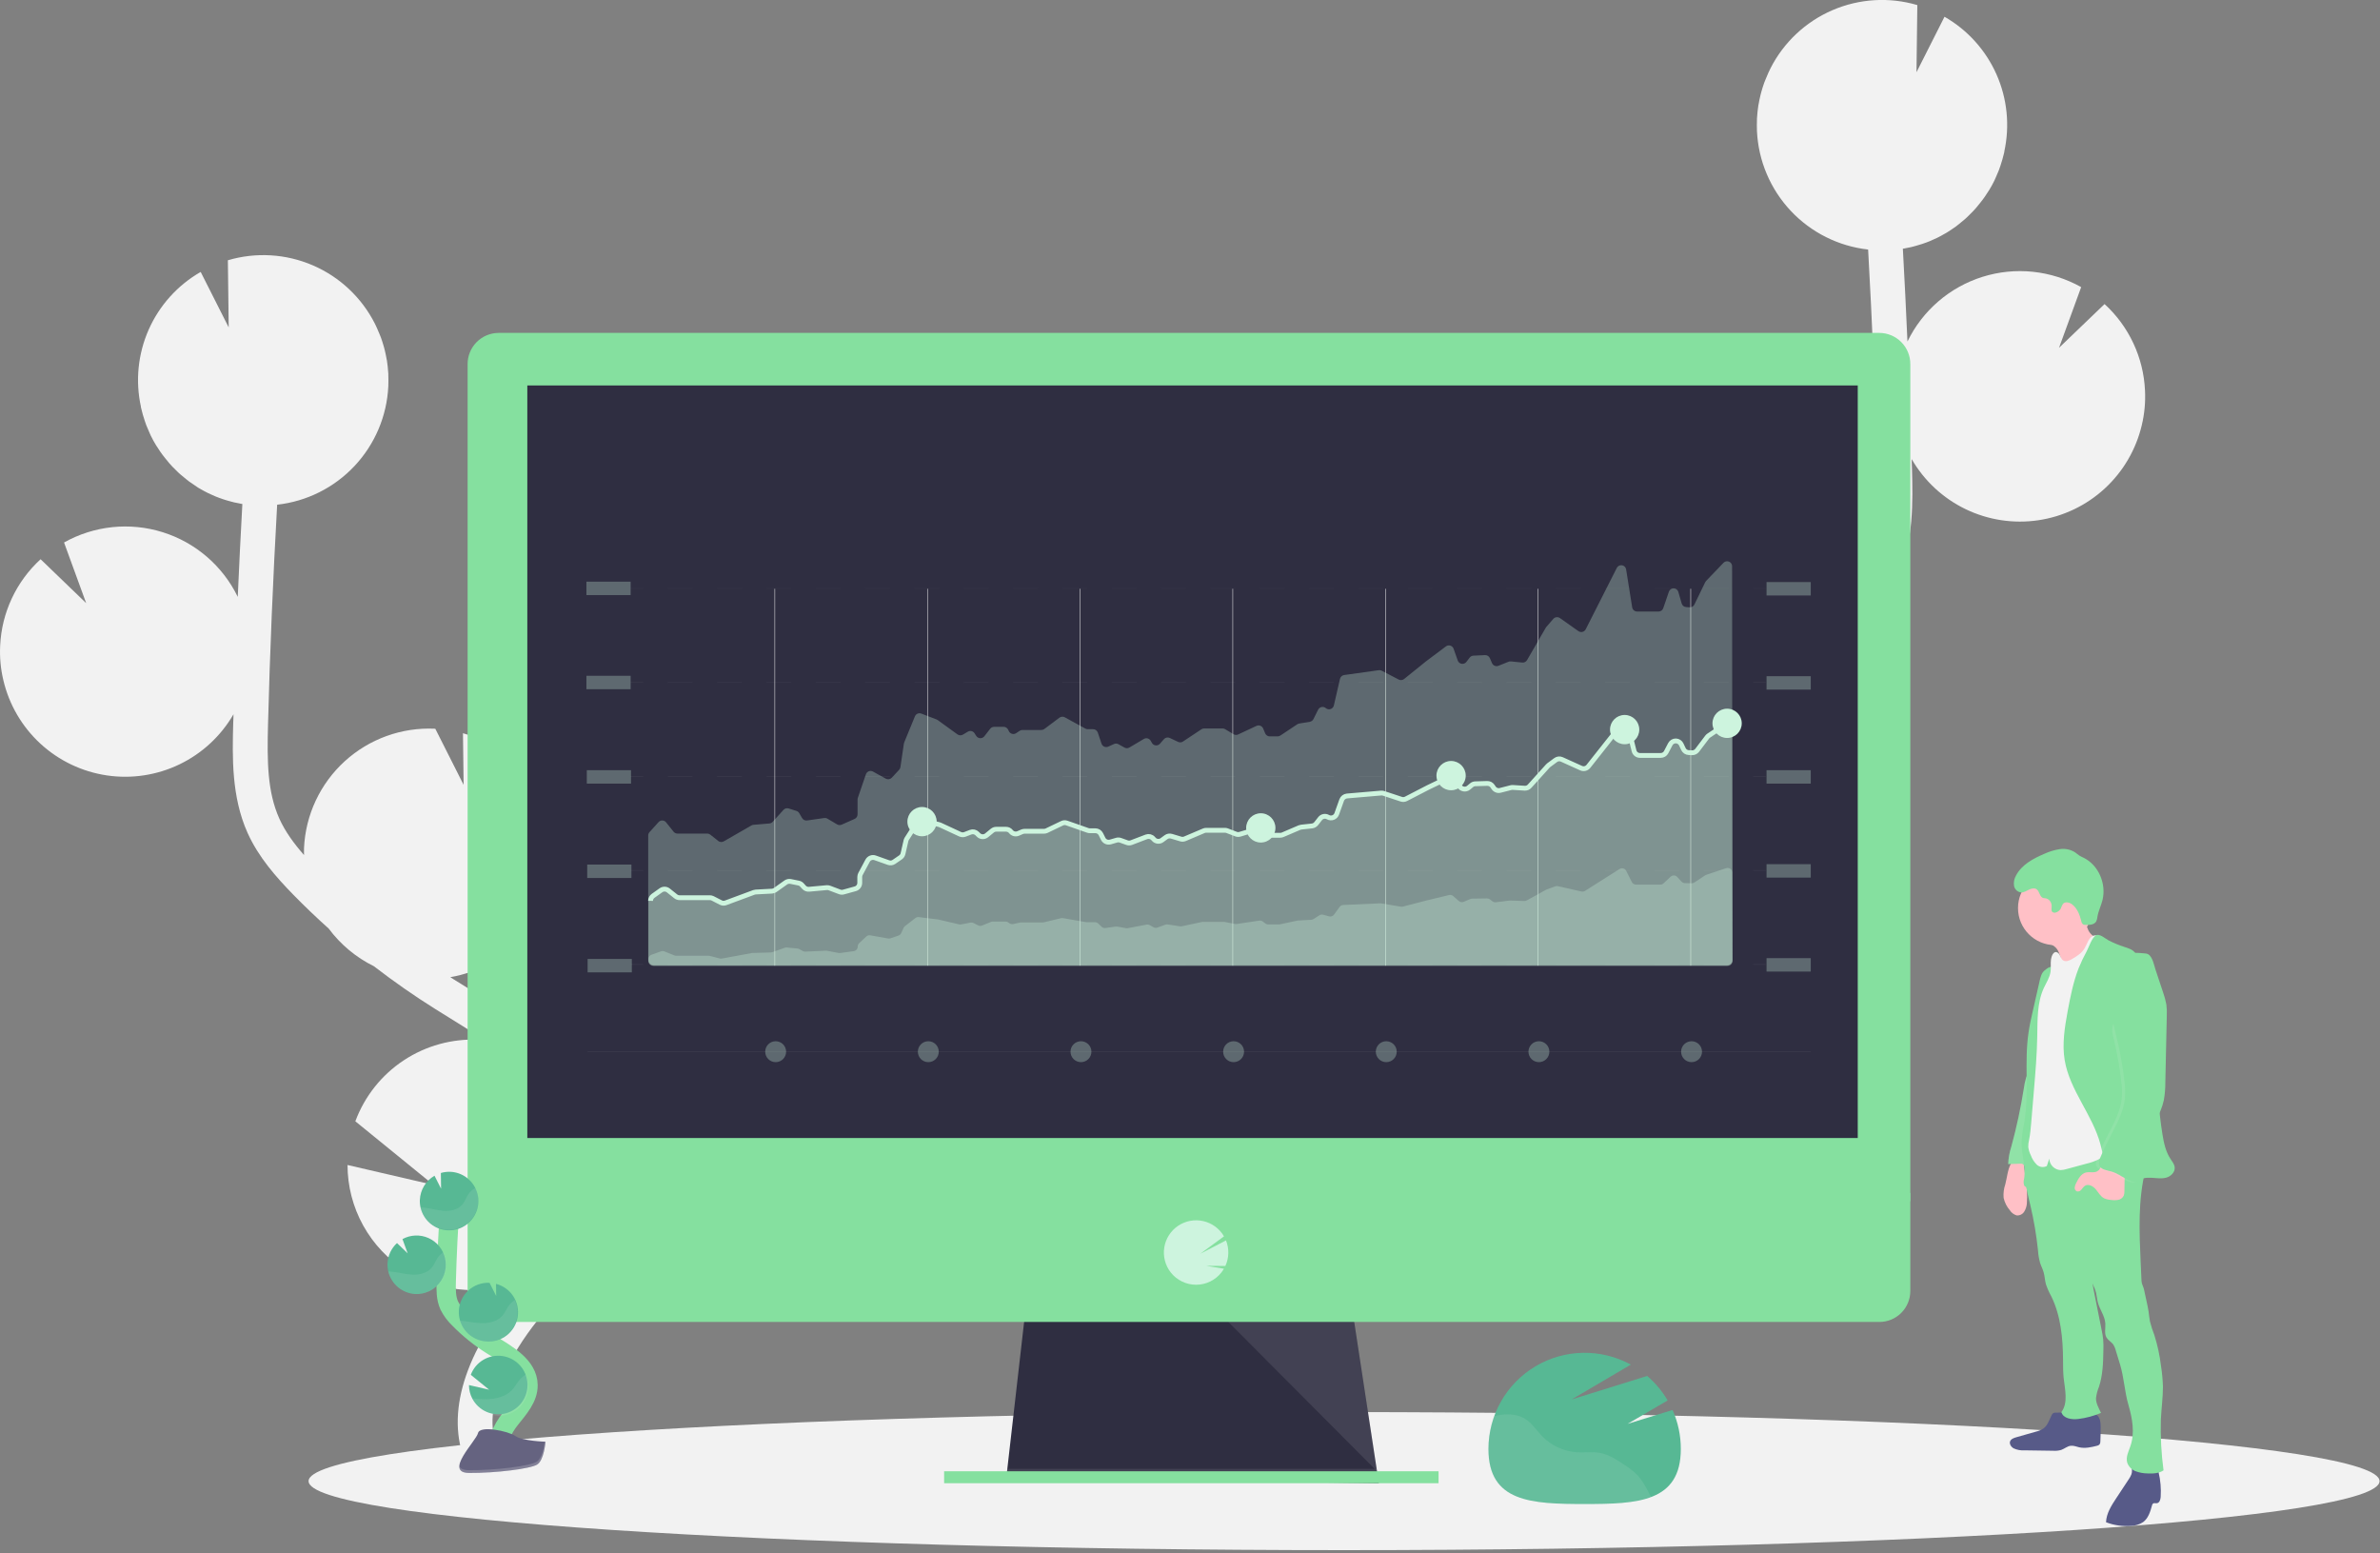 <svg width="492" height="321" viewBox="0 0 492 321" fill="none" xmlns="http://www.w3.org/2000/svg">
<rect x="0" y="0" width="492" height="321" fill="#808080" stroke="none"/>
<g clip-path="url(#clip0_248:9939)">
<path d="M96.584 204.153L93.865 202.463C93.606 202.303 93.35 202.13 93.091 201.966C98.88 200.972 104.159 198.039 108.059 193.648C111.96 189.257 114.251 183.669 114.555 177.803C114.859 171.938 113.159 166.143 109.734 161.372C106.308 156.6 101.361 153.136 95.706 151.549L95.84 162.213L89.983 150.615H89.901C86.507 150.457 83.114 150.968 79.918 152.121C76.721 153.273 73.783 155.044 71.271 157.332C68.759 159.62 66.722 162.381 65.277 165.456C63.832 168.531 63.007 171.861 62.849 175.255C62.823 175.748 62.849 176.237 62.849 176.725C60.813 174.399 58.958 171.905 57.735 169.173C55.258 163.644 55.21 157.376 55.405 149.764C55.794 134.673 56.447 119.469 57.294 104.314C63.41 103.633 69.084 100.794 73.296 96.306C77.507 91.819 79.982 85.977 80.274 79.829C80.309 79.038 80.296 78.256 80.274 77.482C80.274 77.287 80.274 77.093 80.244 76.903C80.192 76.15 80.123 75.407 80.006 74.672C80.006 74.551 79.963 74.434 79.941 74.318C79.837 73.695 79.708 73.081 79.561 72.472C79.504 72.247 79.448 72.04 79.388 71.793C79.206 71.136 79.007 70.496 78.774 69.844C78.696 69.632 78.605 69.411 78.523 69.212C78.342 68.741 78.143 68.274 77.931 67.816C77.819 67.574 77.71 67.332 77.594 67.094C77.559 67.034 77.538 66.969 77.503 66.908C74.771 61.511 70.233 57.242 64.679 54.846C59.125 52.45 52.906 52.077 47.105 53.793L47.278 67.669L41.485 56.205C36.722 58.934 32.956 63.114 30.735 68.134C28.515 73.155 27.957 78.753 29.144 84.113H29.118C29.157 84.299 29.213 84.472 29.256 84.658C29.338 84.999 29.425 85.337 29.52 85.674C29.641 86.106 29.779 86.538 29.922 86.971C30.03 87.286 30.134 87.606 30.255 87.922C30.432 88.38 30.631 88.825 30.83 89.27C30.946 89.53 31.05 89.798 31.175 90.053C31.504 90.724 31.861 91.377 32.248 92.011C32.382 92.236 32.533 92.443 32.68 92.664C32.956 93.096 33.233 93.528 33.544 93.93C33.73 94.185 33.929 94.427 34.124 94.678C34.409 95.037 34.699 95.391 34.988 95.733C35.2 95.979 35.42 96.213 35.641 96.451C35.961 96.783 36.285 97.108 36.622 97.427C36.843 97.639 37.054 97.86 37.301 98.059C37.681 98.396 38.079 98.72 38.481 99.035C38.684 99.191 38.883 99.36 39.09 99.515C39.704 99.948 40.336 100.38 40.988 100.812C41.109 100.89 41.243 100.951 41.364 101.024C41.913 101.344 42.467 101.646 43.037 101.927C43.284 102.049 43.534 102.152 43.785 102.265C44.252 102.476 44.723 102.697 45.207 102.861C45.488 102.969 45.774 103.069 46.072 103.168C46.547 103.328 47.032 103.475 47.52 103.6C47.805 103.678 48.095 103.76 48.385 103.83C48.912 103.955 49.452 104.059 49.997 104.154L50.101 104.175C49.746 110.567 49.429 116.964 49.15 123.364C47.609 120.195 45.437 117.375 42.766 115.076C40.096 112.777 36.983 111.048 33.62 109.995C30.258 108.943 26.715 108.589 23.21 108.955C19.706 109.321 16.313 110.4 13.24 112.125L17.814 124.661L8.394 115.583C3.35 120.196 0.343 126.622 0.034 133.449C-0.087 135.845 0.135 138.245 0.691 140.578C1.874 145.625 4.546 150.201 8.36 153.711C12.175 157.221 16.956 159.504 22.084 160.264C27.212 161.024 32.45 160.226 37.119 157.973C41.788 155.72 45.672 152.116 48.268 147.628C48.268 148.277 48.225 148.925 48.207 149.578C48.034 156.296 47.818 164.656 51.168 172.121C53.438 177.179 57.086 181.286 60.679 184.969C63.026 187.368 65.46 189.685 67.954 191.928C70.407 195.227 73.611 197.895 77.3 199.71C81.398 202.87 85.643 205.839 90.031 208.58L92.771 210.283C95.235 211.809 97.76 213.378 100.232 215.008C99.8 214.965 99.368 214.917 98.936 214.896C93.45 214.64 88.024 216.136 83.444 219.166C78.864 222.197 75.367 226.605 73.457 231.755L89.624 244.909L71.84 240.785C71.846 245.16 72.96 249.463 75.079 253.291C77.198 257.119 80.253 260.348 83.958 262.675C87.663 265.003 91.898 266.353 96.266 266.6C100.635 266.848 104.994 265.984 108.939 264.089C108.541 264.591 108.14 265.089 107.737 265.585C106.941 266.573 106.156 267.556 105.381 268.533C94.859 281.856 91.933 294.509 97.142 304.153L103.479 300.729C98.408 291.345 106.034 279.327 111.031 272.999C111.792 272.033 112.564 271.068 113.348 270.102C120.078 261.729 127.695 252.271 127.509 240.651C127.228 223.148 110.218 212.618 96.584 204.153Z" fill="#F2F2F2"/>
<path d="M346.88 151.415L349.599 149.725C349.858 149.565 350.113 149.392 350.373 149.228C344.585 148.231 339.308 145.296 335.41 140.903C331.511 136.51 329.223 130.922 328.922 125.056C328.62 119.191 330.322 113.398 333.749 108.628C337.176 103.858 342.124 100.396 347.779 98.811L347.645 109.475L353.503 97.877H353.576C356.97 97.719 360.362 98.23 363.559 99.383C366.756 100.535 369.694 102.306 372.206 104.594C374.718 106.882 376.755 109.643 378.2 112.718C379.645 115.793 380.47 119.123 380.628 122.517C380.654 123.01 380.628 123.499 380.628 123.987C382.664 121.661 384.519 119.167 385.742 116.435C388.219 110.906 388.267 104.638 388.072 97.026C387.683 81.935 387.03 66.731 386.183 51.576C380.066 50.895 374.393 48.056 370.181 43.568C365.969 39.081 363.495 33.239 363.203 27.091C363.168 26.3 363.181 25.518 363.203 24.744C363.203 24.549 363.203 24.355 363.233 24.165C363.285 23.413 363.354 22.669 363.471 21.934C363.471 21.813 363.514 21.696 363.536 21.58C363.64 20.957 363.769 20.343 363.916 19.734C363.972 19.509 364.029 19.302 364.089 19.055C364.271 18.398 364.47 17.758 364.703 17.106C364.781 16.894 364.872 16.673 364.954 16.474C365.135 16.003 365.334 15.536 365.546 15.078C365.658 14.836 365.766 14.594 365.887 14.356C365.918 14.296 365.939 14.231 365.974 14.17C368.704 8.776 373.239 4.509 378.79 2.112C384.34 -0.285 390.556 -0.661 396.355 1.051L396.182 14.927L401.974 3.463C406.739 6.191 410.507 10.371 412.728 15.393C414.949 20.414 415.507 26.014 414.32 31.375H414.346C414.307 31.561 414.251 31.734 414.208 31.92C414.126 32.261 414.039 32.599 413.944 32.936C413.823 33.368 413.685 33.8 413.542 34.233C413.434 34.548 413.33 34.868 413.209 35.184C413.032 35.642 412.833 36.087 412.634 36.532C412.518 36.792 412.414 37.06 412.289 37.315C411.96 37.986 411.603 38.639 411.216 39.273C411.082 39.498 410.931 39.705 410.784 39.926C410.508 40.358 410.231 40.79 409.92 41.192C409.734 41.447 409.535 41.689 409.34 41.94C409.055 42.299 408.765 42.653 408.476 42.995C408.264 43.241 408.044 43.475 407.823 43.712C407.507 44.045 407.179 44.37 406.842 44.689C406.621 44.901 406.409 45.122 406.163 45.321C405.783 45.658 405.385 45.982 404.983 46.297C404.78 46.453 404.581 46.622 404.373 46.777C403.76 47.21 403.128 47.642 402.476 48.053C402.355 48.13 402.221 48.191 402.1 48.264C401.551 48.584 400.997 48.887 400.427 49.168C400.18 49.289 399.93 49.393 399.679 49.505C399.212 49.717 398.741 49.937 398.257 50.102C397.976 50.21 397.69 50.309 397.392 50.408C396.917 50.569 396.432 50.715 395.944 50.841C395.659 50.919 395.369 51.001 395.079 51.07C394.552 51.195 394.012 51.299 393.467 51.394H393.363C393.718 57.789 394.035 64.185 394.314 70.583C395.855 67.414 398.027 64.593 400.698 62.294C403.368 59.995 406.481 58.267 409.844 57.214C413.206 56.161 416.749 55.807 420.254 56.174C423.758 56.54 427.151 57.619 430.224 59.344L425.65 71.88L435.061 62.845C440.105 67.457 443.112 73.883 443.421 80.712C443.542 83.107 443.321 85.507 442.764 87.84C441.582 92.887 438.91 97.463 435.095 100.973C431.28 104.483 426.499 106.766 421.371 107.526C416.243 108.286 411.005 107.488 406.336 105.235C401.667 102.982 397.783 99.378 395.187 94.89C395.187 95.539 395.235 96.187 395.248 96.84C395.421 103.558 395.637 111.918 392.287 119.383C390.017 124.441 386.369 128.548 382.777 132.231C380.429 134.63 377.996 136.947 375.501 139.191C373.048 142.489 369.844 145.157 366.155 146.972C362.057 150.132 357.812 153.101 353.425 155.842L350.684 157.545C348.22 159.071 345.696 160.64 343.223 162.27C343.655 162.227 344.087 162.179 344.52 162.158C350.006 161.902 355.431 163.398 360.011 166.428C364.591 169.459 368.089 173.867 369.998 179.017L353.831 192.171L371.615 188.047C371.61 192.422 370.495 196.725 368.376 200.553C366.257 204.381 363.202 207.61 359.497 209.937C355.792 212.265 351.558 213.615 347.189 213.862C342.821 214.11 338.461 213.246 334.517 211.351C334.914 211.853 335.315 212.351 335.718 212.847C336.514 213.835 337.299 214.818 338.074 215.795C348.596 229.118 351.523 241.771 346.314 251.415L339.976 247.991C345.047 238.607 337.422 226.589 332.424 220.261C331.664 219.295 330.891 218.33 330.107 217.364C323.385 209.013 315.769 199.546 315.955 187.935C316.235 170.41 333.228 159.88 346.88 151.415Z" fill="#F2F2F2"/>
<path d="M277.848 320.39C396.069 320.39 491.905 314.003 491.905 306.125C491.905 298.246 396.069 291.859 277.848 291.859C159.628 291.859 63.791 298.246 63.791 306.125C63.791 314.003 159.628 320.39 277.848 320.39Z" fill="#F2F2F2"/>
<path d="M285.038 306.557L208.01 305.571L208.235 303.596L211.961 271.006H279.609L284.584 303.596L284.965 306.064L285.038 306.557Z" fill="#2F2E41"/>
<path opacity="0.1" d="M284.965 306.064H246.522L208.01 305.571L208.235 303.596H284.584L284.965 306.064Z" fill="#F5F5F5"/>
<path d="M297.383 304.088H195.17V306.557H297.383V304.088Z" fill="#85E09F"/>
<path d="M394.906 75.264C394.91 74.42 394.747 73.584 394.428 72.802C394.109 72.021 393.639 71.31 393.044 70.71C392.45 70.111 391.744 69.634 390.966 69.307C390.187 68.98 389.352 68.81 388.508 68.806H103.064C102.22 68.81 101.385 68.98 100.606 69.307C99.828 69.634 99.121 70.111 98.527 70.71C97.933 71.31 97.463 72.021 97.144 72.802C96.824 73.584 96.662 74.42 96.666 75.264V248.289H394.906V75.264Z" fill="#85E09F"/>
<path d="M96.666 246.565V266.83C96.666 268.527 97.34 270.154 98.54 271.354C99.74 272.554 101.367 273.228 103.064 273.228H388.508C390.205 273.228 391.832 272.554 393.032 271.354C394.232 270.154 394.906 268.527 394.906 266.83V246.565H96.666Z" fill="#85E09F"/>
<path d="M384.038 79.669H109.008V235.209H384.038V79.669Z" fill="#2F2E41"/>
<path d="M247.252 265.537C248.262 265.539 249.259 265.31 250.167 264.869C251.075 264.428 251.872 263.786 252.495 262.991C252.686 262.749 252.859 262.493 253.014 262.226L249.357 261.625L253.312 261.656C253.691 260.83 253.898 259.936 253.92 259.028C253.942 258.119 253.78 257.216 253.442 256.373L248.134 259.127L253.027 255.53C252.567 254.74 251.95 254.053 251.214 253.512C250.478 252.97 249.638 252.586 248.747 252.383C247.856 252.18 246.933 252.162 246.035 252.331C245.136 252.5 244.283 252.851 243.526 253.364C242.769 253.877 242.126 254.539 241.637 255.311C241.147 256.083 240.822 256.947 240.68 257.85C240.538 258.753 240.584 259.675 240.814 260.559C241.044 261.444 241.453 262.272 242.017 262.991C242.64 263.784 243.434 264.426 244.341 264.867C245.248 265.308 246.243 265.537 247.252 265.537Z" fill="#CDF4DE"/>
<path opacity="0.1" d="M253.932 273.228L284.663 304.089L279.946 273.228H253.932Z" fill="#F5F5F5"/>
<path d="M336.466 294.289L344.744 289.447C343.623 287.537 342.193 285.827 340.512 284.385L324.902 289.24L337.132 282.046C334.103 280.387 330.695 279.546 327.243 279.604C323.79 279.662 320.413 280.618 317.442 282.379C314.471 284.139 312.01 286.642 310.301 289.642C308.592 292.642 307.693 296.036 307.693 299.489C307.693 310.473 316.598 310.854 327.578 310.854C338.558 310.854 347.463 310.473 347.463 299.489C347.467 296.71 346.886 293.962 345.76 291.423L336.466 294.289Z" fill="#57B894"/>
<path opacity="0.1" d="M338.575 304.966C337.692 304.083 336.707 303.31 335.64 302.662C334.14 301.663 332.584 300.647 330.811 300.306C329.26 300.008 327.652 300.258 326.056 300.172C323.304 300.003 320.713 298.815 318.79 296.839C317.657 295.672 316.771 294.245 315.409 293.342C313.944 292.382 312.085 292.175 310.352 292.412C309.846 292.488 309.345 292.592 308.852 292.724C308.071 294.886 307.673 297.168 307.676 299.467C307.676 310.451 316.581 310.832 327.561 310.832C332.891 310.832 337.732 310.741 341.303 309.392L340.706 308.277C340.139 307.088 339.423 305.975 338.575 304.966Z" fill="#F5F5F5"/>
<path opacity="0.3" d="M130.367 139.674H121.225V142.45H130.367V139.674Z" fill="#CDF4DE"/>
<path opacity="0.3" d="M374.326 139.757H365.184V142.532H374.326V139.757Z" fill="#CDF4DE"/>
<path opacity="0.3" d="M130.449 159.184H121.307V161.959H130.449V159.184Z" fill="#CDF4DE"/>
<path opacity="0.3" d="M130.531 178.692H121.389V181.468H130.531V178.692Z" fill="#CDF4DE"/>
<path opacity="0.3" d="M130.613 198.197H121.471V200.972H130.613V198.197Z" fill="#CDF4DE"/>
<g opacity="0.2">
<path opacity="0.2" d="M132.961 141.01H130.367V141.118H132.961V141.01Z" fill="#F2F2F2"/>
<path opacity="0.2" d="M357.329 141.118H352.232V141.01H357.329V141.118ZM347.131 141.118H342.035V141.01H347.131V141.118ZM336.934 141.118H331.833V141.01H336.934V141.118ZM326.736 141.118H321.635V141.01H326.736V141.118ZM316.539 141.118H311.438V141.01H316.539V141.118ZM306.337 141.118H301.24V141.01H306.337V141.118ZM296.139 141.118H291.038V141.01H296.139V141.118ZM285.942 141.118H280.841V141.01H285.942V141.118ZM275.744 141.118H270.643V141.01H275.744V141.118ZM265.542 141.118H260.446V141.01H265.542V141.118ZM255.345 141.118H250.244V141.01H255.345V141.118ZM245.147 141.118H240.046V141.01H245.147V141.118ZM234.95 141.118H229.849V141.01H234.95V141.118ZM224.748 141.118H219.651V141.01H224.748V141.118ZM214.55 141.118H209.454V141.01H214.55V141.118ZM204.353 141.118H199.269V141.01H204.37L204.353 141.118ZM194.155 141.118H189.054V141.01H194.155V141.118ZM183.954 141.118H178.857V141.01H183.954V141.118ZM173.756 141.118H168.659V141.01H173.765L173.756 141.118ZM163.558 141.118H158.458V141.01H163.558V141.118ZM153.361 141.118H148.26V141.01H153.361V141.118ZM143.159 141.118H138.062V141.01H143.159V141.118Z" fill="#F2F2F2"/>
<path opacity="0.2" d="M365.023 141.01H362.43V141.118H365.023V141.01Z" fill="#F2F2F2"/>
<path opacity="0.2" d="M132.961 141.01H130.367V141.118H132.961V141.01Z" fill="#F2F2F2"/>
<path opacity="0.2" d="M357.329 141.118H352.232V141.01H357.329V141.118ZM347.131 141.118H342.035V141.01H347.131V141.118ZM336.934 141.118H331.833V141.01H336.934V141.118ZM326.736 141.118H321.635V141.01H326.736V141.118ZM316.539 141.118H311.438V141.01H316.539V141.118ZM306.337 141.118H301.24V141.01H306.337V141.118ZM296.139 141.118H291.038V141.01H296.139V141.118ZM285.942 141.118H280.841V141.01H285.942V141.118ZM275.744 141.118H270.643V141.01H275.744V141.118ZM265.542 141.118H260.446V141.01H265.542V141.118ZM255.345 141.118H250.244V141.01H255.345V141.118ZM245.147 141.118H240.046V141.01H245.147V141.118ZM234.95 141.118H229.849V141.01H234.95V141.118ZM224.748 141.118H219.651V141.01H224.748V141.118ZM214.55 141.118H209.454V141.01H214.55V141.118ZM204.353 141.118H199.269V141.01H204.37L204.353 141.118ZM194.155 141.118H189.054V141.01H194.155V141.118ZM183.954 141.118H178.857V141.01H183.954V141.118ZM173.756 141.118H168.659V141.01H173.765L173.756 141.118ZM163.558 141.118H158.458V141.01H163.558V141.118ZM153.361 141.118H148.26V141.01H153.361V141.118ZM143.159 141.118H138.062V141.01H143.159V141.118Z" fill="#F2F2F2"/>
<path opacity="0.2" d="M365.023 141.01H362.43V141.118H365.023V141.01Z" fill="#F2F2F2"/>
</g>
<path opacity="0.3" d="M130.367 120.222H121.225V122.997H130.367V120.222Z" fill="#CDF4DE"/>
<path opacity="0.3" d="M374.326 120.304H365.184V123.079H374.326V120.304Z" fill="#CDF4DE"/>
<g opacity="0.2">
<path opacity="0.2" d="M132.961 121.558H130.367V121.666H132.961V121.558Z" fill="#F2F2F2"/>
<path opacity="0.2" d="M357.329 121.666H352.232V121.558H357.329V121.666ZM347.131 121.666H342.035V121.558H347.131V121.666ZM336.934 121.666H331.833V121.558H336.934V121.666ZM326.736 121.666H321.635V121.558H326.736V121.666ZM316.539 121.666H311.438V121.558H316.539V121.666ZM306.337 121.666H301.24V121.558H306.337V121.666ZM296.139 121.666H291.038V121.558H296.139V121.666ZM285.942 121.666H280.841V121.558H285.942V121.666ZM275.744 121.666H270.643V121.558H275.744V121.666ZM265.542 121.666H260.446V121.558H265.542V121.666ZM255.345 121.666H250.244V121.558H255.345V121.666ZM245.147 121.666H240.046V121.558H245.147V121.666ZM234.95 121.666H229.849V121.558H234.95V121.666ZM224.748 121.666H219.651V121.558H224.748V121.666ZM214.55 121.666H209.454V121.558H214.55V121.666ZM204.353 121.666H199.269V121.558H204.37L204.353 121.666ZM194.155 121.666H189.054V121.558H194.155V121.666ZM183.954 121.666H178.857V121.558H183.954V121.666ZM173.756 121.666H168.659V121.558H173.765L173.756 121.666ZM163.558 121.666H158.458V121.558H163.558V121.666ZM153.361 121.666H148.26V121.558H153.361V121.666ZM143.159 121.666H138.062V121.558H143.159V121.666Z" fill="#F2F2F2"/>
<path opacity="0.2" d="M365.023 121.558H362.43V121.666H365.023V121.558Z" fill="#F2F2F2"/>
</g>
<path opacity="0.3" d="M374.326 159.184H365.184V161.959H374.326V159.184Z" fill="#CDF4DE"/>
<g opacity="0.2">
<path opacity="0.2" d="M132.961 160.438H130.367V160.546H132.961V160.438Z" fill="#F2F2F2"/>
<path opacity="0.2" d="M357.329 160.541H352.232V160.433H357.329V160.541ZM347.131 160.541H342.035V160.433H347.131V160.541ZM336.934 160.541H331.833V160.433H336.934V160.541ZM326.736 160.541H321.635V160.433H326.736V160.541ZM316.539 160.541H311.438V160.433H316.539V160.541ZM306.337 160.541H301.24V160.433H306.337V160.541ZM296.139 160.541H291.038V160.433H296.139V160.541ZM285.942 160.541H280.841V160.433H285.942V160.541ZM275.744 160.541H270.643V160.433H275.744V160.541ZM265.542 160.541H260.446V160.433H265.542V160.541ZM255.345 160.541H250.244V160.433H255.345V160.541ZM245.147 160.541H240.046V160.433H245.147V160.541ZM234.95 160.541H229.849V160.433H234.95V160.541ZM224.748 160.541H219.651V160.433H224.748V160.541ZM214.55 160.541H209.454V160.433H214.55V160.541ZM204.353 160.541H199.269V160.433H204.37L204.353 160.541ZM194.155 160.541H189.054V160.433H194.155V160.541ZM183.954 160.541H178.857V160.433H183.954V160.541ZM173.756 160.541H168.659V160.433H173.765L173.756 160.541ZM163.558 160.541H158.458V160.433H163.558V160.541ZM153.361 160.541H148.26V160.433H153.361V160.541ZM143.159 160.541H138.062V160.433H143.159V160.541Z" fill="#F2F2F2"/>
<path opacity="0.2" d="M365.023 160.437H362.43V160.545H365.023V160.437Z" fill="#F2F2F2"/>
<path opacity="0.2" d="M132.961 160.438H130.367V160.546H132.961V160.438Z" fill="#F2F2F2"/>
<path opacity="0.2" d="M357.329 160.541H352.232V160.433H357.329V160.541ZM347.131 160.541H342.035V160.433H347.131V160.541ZM336.934 160.541H331.833V160.433H336.934V160.541ZM326.736 160.541H321.635V160.433H326.736V160.541ZM316.539 160.541H311.438V160.433H316.539V160.541ZM306.337 160.541H301.24V160.433H306.337V160.541ZM296.139 160.541H291.038V160.433H296.139V160.541ZM285.942 160.541H280.841V160.433H285.942V160.541ZM275.744 160.541H270.643V160.433H275.744V160.541ZM265.542 160.541H260.446V160.433H265.542V160.541ZM255.345 160.541H250.244V160.433H255.345V160.541ZM245.147 160.541H240.046V160.433H245.147V160.541ZM234.95 160.541H229.849V160.433H234.95V160.541ZM224.748 160.541H219.651V160.433H224.748V160.541ZM214.55 160.541H209.454V160.433H214.55V160.541ZM204.353 160.541H199.269V160.433H204.37L204.353 160.541ZM194.155 160.541H189.054V160.433H194.155V160.541ZM183.954 160.541H178.857V160.433H183.954V160.541ZM173.756 160.541H168.659V160.433H173.765L173.756 160.541ZM163.558 160.541H158.458V160.433H163.558V160.541ZM153.361 160.541H148.26V160.433H153.361V160.541ZM143.159 160.541H138.062V160.433H143.159V160.541Z" fill="#F2F2F2"/>
<path opacity="0.2" d="M365.023 160.437H362.43V160.545H365.023V160.437Z" fill="#F2F2F2"/>
</g>
<path opacity="0.3" d="M374.326 178.61H365.184V181.386H374.326V178.61Z" fill="#CDF4DE"/>
<g opacity="0.2">
<path opacity="0.2" d="M132.961 179.859H130.367V179.967H132.961V179.859Z" fill="#F2F2F2"/>
<path opacity="0.2" d="M357.329 179.967H352.232V179.859H357.329V179.967ZM347.131 179.967H342.035V179.859H347.131V179.967ZM336.934 179.967H331.833V179.859H336.934V179.967ZM326.736 179.967H321.635V179.859H326.736V179.967ZM316.539 179.967H311.438V179.859H316.539V179.967ZM306.337 179.967H301.24V179.859H306.337V179.967ZM296.139 179.967H291.038V179.859H296.139V179.967ZM285.942 179.967H280.841V179.859H285.942V179.967ZM275.744 179.967H270.643V179.859H275.744V179.967ZM265.542 179.967H260.446V179.859H265.542V179.967ZM255.345 179.967H250.244V179.859H255.345V179.967ZM245.147 179.967H240.046V179.859H245.147V179.967ZM234.95 179.967H229.849V179.859H234.95V179.967ZM224.748 179.967H219.651V179.859H224.748V179.967ZM214.55 179.967H209.454V179.859H214.55V179.967ZM204.353 179.967H199.269V179.859H204.37L204.353 179.967ZM194.155 179.967H189.054V179.859H194.155V179.967ZM183.954 179.967H178.857V179.859H183.954V179.967ZM173.756 179.967H168.659V179.859H173.765L173.756 179.967ZM163.558 179.967H158.458V179.859H163.558V179.967ZM153.361 179.967H148.26V179.859H153.361V179.967ZM143.159 179.967H138.062V179.859H143.159V179.967Z" fill="#F2F2F2"/>
<path opacity="0.2" d="M365.023 179.859H362.43V179.967H365.023V179.859Z" fill="#F2F2F2"/>
<path opacity="0.2" d="M132.961 179.859H130.367V179.967H132.961V179.859Z" fill="#F2F2F2"/>
<path opacity="0.2" d="M357.329 179.967H352.232V179.859H357.329V179.967ZM347.131 179.967H342.035V179.859H347.131V179.967ZM336.934 179.967H331.833V179.859H336.934V179.967ZM326.736 179.967H321.635V179.859H326.736V179.967ZM316.539 179.967H311.438V179.859H316.539V179.967ZM306.337 179.967H301.24V179.859H306.337V179.967ZM296.139 179.967H291.038V179.859H296.139V179.967ZM285.942 179.967H280.841V179.859H285.942V179.967ZM275.744 179.967H270.643V179.859H275.744V179.967ZM265.542 179.967H260.446V179.859H265.542V179.967ZM255.345 179.967H250.244V179.859H255.345V179.967ZM245.147 179.967H240.046V179.859H245.147V179.967ZM234.95 179.967H229.849V179.859H234.95V179.967ZM224.748 179.967H219.651V179.859H224.748V179.967ZM214.55 179.967H209.454V179.859H214.55V179.967ZM204.353 179.967H199.269V179.859H204.37L204.353 179.967ZM194.155 179.967H189.054V179.859H194.155V179.967ZM183.954 179.967H178.857V179.859H183.954V179.967ZM173.756 179.967H168.659V179.859H173.765L173.756 179.967ZM163.558 179.967H158.458V179.859H163.558V179.967ZM153.361 179.967H148.26V179.859H153.361V179.967ZM143.159 179.967H138.062V179.859H143.159V179.967Z" fill="#F2F2F2"/>
<path opacity="0.2" d="M365.023 179.859H362.43V179.967H365.023V179.859Z" fill="#F2F2F2"/>
</g>
<path opacity="0.3" d="M374.326 198.033H365.184V200.808H374.326V198.033Z" fill="#CDF4DE"/>
<g opacity="0.2">
<path opacity="0.2" d="M132.961 199.286H130.367V199.394H132.961V199.286Z" fill="#F2F2F2"/>
<path opacity="0.2" d="M357.329 199.394H352.232V199.286H357.329V199.394ZM347.131 199.394H342.035V199.286H347.131V199.394ZM336.934 199.394H331.833V199.286H336.934V199.394ZM326.736 199.394H321.635V199.286H326.736V199.394ZM316.539 199.394H311.438V199.286H316.539V199.394ZM306.337 199.394H301.24V199.286H306.337V199.394ZM296.139 199.394H291.038V199.286H296.139V199.394ZM285.942 199.394H280.841V199.286H285.942V199.394ZM275.744 199.394H270.643V199.286H275.744V199.394ZM265.542 199.394H260.446V199.286H265.542V199.394ZM255.345 199.394H250.244V199.286H255.345V199.394ZM245.147 199.394H240.046V199.286H245.147V199.394ZM234.95 199.394H229.849V199.286H234.95V199.394ZM224.748 199.394H219.651V199.286H224.748V199.394ZM214.55 199.394H209.454V199.286H214.55V199.394ZM204.353 199.394H199.269V199.286H204.37L204.353 199.394ZM194.155 199.394H189.054V199.286H194.155V199.394ZM183.954 199.394H178.857V199.286H183.954V199.394ZM173.756 199.394H168.659V199.286H173.765L173.756 199.394ZM163.558 199.394H158.458V199.286H163.558V199.394ZM153.361 199.394H148.26V199.286H153.361V199.394ZM143.159 199.394H138.062V199.286H143.159V199.394Z" fill="#F2F2F2"/>
<path opacity="0.2" d="M365.023 199.286H362.43V199.394H365.023V199.286Z" fill="#F2F2F2"/>
<path opacity="0.2" d="M132.961 199.286H130.367V199.394H132.961V199.286Z" fill="#F2F2F2"/>
<path opacity="0.2" d="M357.329 199.394H352.232V199.286H357.329V199.394ZM347.131 199.394H342.035V199.286H347.131V199.394ZM336.934 199.394H331.833V199.286H336.934V199.394ZM326.736 199.394H321.635V199.286H326.736V199.394ZM316.539 199.394H311.438V199.286H316.539V199.394ZM306.337 199.394H301.24V199.286H306.337V199.394ZM296.139 199.394H291.038V199.286H296.139V199.394ZM285.942 199.394H280.841V199.286H285.942V199.394ZM275.744 199.394H270.643V199.286H275.744V199.394ZM265.542 199.394H260.446V199.286H265.542V199.394ZM255.345 199.394H250.244V199.286H255.345V199.394ZM245.147 199.394H240.046V199.286H245.147V199.394ZM234.95 199.394H229.849V199.286H234.95V199.394ZM224.748 199.394H219.651V199.286H224.748V199.394ZM214.55 199.394H209.454V199.286H214.55V199.394ZM204.353 199.394H199.269V199.286H204.37L204.353 199.394ZM194.155 199.394H189.054V199.286H194.155V199.394ZM183.954 199.394H178.857V199.286H183.954V199.394ZM173.756 199.394H168.659V199.286H173.765L173.756 199.394ZM163.558 199.394H158.458V199.286H163.558V199.394ZM153.361 199.394H148.26V199.286H153.361V199.394ZM143.159 199.394H138.062V199.286H143.159V199.394Z" fill="#F2F2F2"/>
<path opacity="0.2" d="M365.023 199.286H362.43V199.394H365.023V199.286Z" fill="#F2F2F2"/>
</g>
<path d="M160.174 121.691V199.584" stroke="#F2F2F2" stroke-width="0.1" stroke-miterlimit="10"/>
<path d="M191.73 121.691V199.584" stroke="#F2F2F2" stroke-width="0.1" stroke-miterlimit="10"/>
<path d="M223.287 121.691V199.584" stroke="#F2F2F2" stroke-width="0.1" stroke-miterlimit="10"/>
<path d="M254.844 121.691V199.584" stroke="#F2F2F2" stroke-width="0.1" stroke-miterlimit="10"/>
<path d="M286.4 121.691V199.584" stroke="#F2F2F2" stroke-width="0.1" stroke-miterlimit="10"/>
<path d="M317.957 121.691V199.584" stroke="#F2F2F2" stroke-width="0.1" stroke-miterlimit="10"/>
<path d="M349.512 121.691V199.584" stroke="#F2F2F2" stroke-width="0.1" stroke-miterlimit="10"/>
<path opacity="0.3" d="M356.296 116.313L352.687 120.074C352.614 120.153 352.553 120.242 352.505 120.338L350.266 124.95C350.177 125.136 350.034 125.29 349.856 125.392C349.678 125.495 349.473 125.541 349.268 125.525L348.55 125.469C348.342 125.454 348.143 125.376 347.981 125.244C347.818 125.113 347.7 124.935 347.642 124.734L346.951 122.339C346.89 122.13 346.765 121.945 346.592 121.812C346.419 121.679 346.209 121.604 345.991 121.599C345.773 121.594 345.559 121.658 345.38 121.783C345.202 121.907 345.067 122.086 344.997 122.292L343.834 125.698C343.765 125.901 343.634 126.078 343.46 126.203C343.285 126.328 343.076 126.395 342.861 126.394H338.422C338.178 126.393 337.943 126.306 337.757 126.147C337.572 125.989 337.449 125.77 337.41 125.53L336.156 117.684C336.123 117.469 336.023 117.271 335.869 117.117C335.716 116.963 335.517 116.862 335.303 116.829C335.088 116.795 334.869 116.83 334.676 116.93C334.483 117.029 334.326 117.187 334.229 117.381L327.8 130.069C327.734 130.2 327.64 130.315 327.525 130.407C327.41 130.499 327.277 130.565 327.134 130.601C326.992 130.637 326.843 130.641 326.698 130.614C326.554 130.587 326.416 130.529 326.296 130.445L322.475 127.747C322.266 127.601 322.011 127.537 321.758 127.567C321.505 127.597 321.272 127.72 321.104 127.911L319.656 129.584C319.614 129.634 319.576 129.687 319.544 129.744L315.679 136.432C315.581 136.603 315.435 136.742 315.26 136.832C315.084 136.922 314.886 136.959 314.689 136.938L312.333 136.704C312.169 136.688 312.003 136.712 311.849 136.773L309.74 137.616C309.495 137.708 309.225 137.704 308.984 137.603C308.743 137.503 308.55 137.314 308.443 137.076L307.98 136.017C307.897 135.827 307.758 135.667 307.582 135.558C307.407 135.448 307.202 135.394 306.995 135.403L304.583 135.515C304.433 135.522 304.287 135.561 304.155 135.63C304.023 135.7 303.907 135.798 303.817 135.917L303.134 136.808C303.022 136.955 302.872 137.068 302.7 137.137C302.529 137.205 302.341 137.226 302.159 137.197C301.976 137.168 301.805 137.089 301.663 136.971C301.521 136.852 301.414 136.697 301.353 136.523L300.489 134.08C300.436 133.928 300.347 133.791 300.231 133.68C300.115 133.568 299.974 133.486 299.82 133.439C299.665 133.392 299.502 133.382 299.344 133.41C299.185 133.439 299.036 133.504 298.907 133.6L294.8 136.678L290.261 140.34C290.106 140.464 289.918 140.541 289.72 140.561C289.522 140.581 289.323 140.543 289.146 140.452L285.623 138.623C285.434 138.527 285.219 138.49 285.009 138.52L277.872 139.518C277.665 139.546 277.472 139.636 277.317 139.777C277.163 139.917 277.055 140.102 277.007 140.305L275.741 145.808C275.701 145.98 275.618 146.138 275.5 146.268C275.381 146.399 275.231 146.496 275.063 146.551C274.896 146.606 274.717 146.618 274.544 146.584C274.372 146.549 274.21 146.471 274.077 146.357C273.958 146.256 273.818 146.183 273.667 146.144C273.516 146.105 273.358 146.1 273.206 146.131C273.053 146.162 272.909 146.227 272.785 146.322C272.661 146.416 272.56 146.538 272.49 146.677L271.517 148.626C271.444 148.77 271.339 148.896 271.209 148.992C271.079 149.088 270.929 149.152 270.77 149.18L268.561 149.547C268.418 149.572 268.283 149.626 268.163 149.707L264.683 152.024C264.516 152.137 264.318 152.197 264.117 152.197H262.487C262.287 152.197 262.091 152.139 261.923 152.029C261.756 151.919 261.624 151.763 261.545 151.579L261.112 150.546C261.057 150.421 260.978 150.308 260.878 150.214C260.779 150.12 260.662 150.046 260.534 149.999C260.405 149.951 260.269 149.929 260.132 149.934C259.996 149.94 259.861 149.973 259.738 150.031L255.96 151.799C255.807 151.871 255.64 151.904 255.472 151.896C255.304 151.887 255.14 151.838 254.996 151.752L253.266 150.71C253.107 150.614 252.925 150.564 252.739 150.563H248.922C248.72 150.564 248.523 150.624 248.356 150.736L244.547 153.265C244.401 153.362 244.231 153.42 244.056 153.433C243.88 153.446 243.704 153.413 243.544 153.338L241.815 152.521C241.614 152.427 241.387 152.401 241.17 152.447C240.952 152.493 240.755 152.609 240.609 152.776L239.788 153.714C239.681 153.839 239.545 153.935 239.392 153.996C239.239 154.056 239.074 154.079 238.911 154.062C238.747 154.045 238.59 153.989 238.453 153.898C238.316 153.808 238.203 153.685 238.124 153.541L237.877 153.109C237.81 152.99 237.72 152.885 237.612 152.801C237.504 152.717 237.381 152.655 237.249 152.62C237.116 152.584 236.979 152.576 236.843 152.594C236.707 152.613 236.577 152.659 236.459 152.729L233.464 154.505C233.308 154.595 233.133 154.641 232.954 154.641C232.775 154.641 232.599 154.595 232.443 154.505L231.207 153.818C231.068 153.74 230.911 153.695 230.751 153.688C230.591 153.681 230.432 153.713 230.286 153.779L229.111 154.315C228.978 154.375 228.835 154.405 228.69 154.406C228.545 154.406 228.402 154.376 228.269 154.317C228.137 154.258 228.018 154.172 227.921 154.065C227.824 153.957 227.751 153.831 227.706 153.693L226.945 151.428C226.88 151.22 226.75 151.038 226.574 150.91C226.398 150.781 226.186 150.713 225.968 150.714H224.861C224.687 150.715 224.516 150.67 224.364 150.585L220.115 148.255C219.942 148.161 219.746 148.119 219.549 148.134C219.353 148.148 219.165 148.219 219.008 148.337L215.891 150.671C215.714 150.804 215.499 150.875 215.278 150.874H211.357C211.155 150.874 210.958 150.935 210.791 151.047L210.056 151.536C209.935 151.617 209.798 151.671 209.654 151.695C209.511 151.719 209.364 151.712 209.223 151.675C209.082 151.638 208.951 151.571 208.838 151.479C208.726 151.387 208.634 151.273 208.569 151.142L208.391 150.792C208.307 150.621 208.177 150.477 208.015 150.376C207.853 150.275 207.666 150.221 207.475 150.222H205.508C205.352 150.222 205.198 150.258 205.058 150.327C204.918 150.396 204.795 150.496 204.7 150.619L203.481 152.18C203.38 152.309 203.249 152.412 203.1 152.481C202.95 152.549 202.787 152.581 202.623 152.573C202.459 152.564 202.299 152.517 202.157 152.435C202.015 152.352 201.896 152.236 201.808 152.098L201.462 151.557C201.319 151.331 201.093 151.17 200.833 151.108C200.573 151.047 200.299 151.09 200.07 151.229L199.058 151.834C198.886 151.937 198.688 151.987 198.487 151.979C198.287 151.97 198.093 151.903 197.93 151.786L193.854 148.834C193.781 148.782 193.703 148.739 193.62 148.704L190.434 147.481C190.186 147.391 189.913 147.4 189.671 147.506C189.43 147.612 189.239 147.808 189.138 148.051L186.92 153.455C186.888 153.531 186.866 153.611 186.855 153.693L186.137 158.56C186.106 158.766 186.012 158.958 185.869 159.109L184.352 160.739C184.195 160.905 183.987 161.014 183.761 161.05C183.535 161.085 183.303 161.044 183.103 160.933L180.47 159.472C180.339 159.399 180.194 159.355 180.044 159.344C179.894 159.334 179.744 159.356 179.604 159.409C179.464 159.463 179.337 159.547 179.233 159.655C179.128 159.763 179.049 159.892 179.001 160.034L177.332 164.915C177.294 165.022 177.275 165.134 177.276 165.248V168.325C177.275 168.525 177.216 168.72 177.107 168.887C176.997 169.053 176.841 169.184 176.658 169.264L173.982 170.448C173.833 170.512 173.671 170.54 173.51 170.529C173.348 170.519 173.191 170.47 173.052 170.387L171.038 169.203C170.837 169.085 170.602 169.04 170.372 169.073L166.84 169.579C166.638 169.608 166.432 169.576 166.249 169.486C166.066 169.397 165.913 169.255 165.812 169.078L165.215 168.057C165.086 167.837 164.88 167.674 164.636 167.599L163.032 167.098C162.845 167.038 162.645 167.034 162.455 167.085C162.266 167.137 162.096 167.242 161.964 167.387L159.738 169.86C159.562 170.054 159.32 170.174 159.059 170.197L155.774 170.474C155.622 170.483 155.474 170.527 155.342 170.604L149.614 173.898C149.435 173.999 149.23 174.045 149.025 174.029C148.82 174.012 148.625 173.935 148.464 173.807L146.839 172.51C146.657 172.365 146.431 172.286 146.199 172.285H140.043C139.89 172.286 139.738 172.251 139.599 172.185C139.461 172.118 139.339 172.021 139.244 171.9L137.692 169.964C137.599 169.848 137.482 169.754 137.349 169.688C137.216 169.622 137.07 169.586 136.921 169.581C136.773 169.577 136.625 169.606 136.489 169.664C136.353 169.723 136.23 169.81 136.131 169.921L134.264 171.996C134.095 172.183 134.001 172.426 134 172.679V198.46C134 198.732 134.108 198.992 134.3 199.184C134.492 199.376 134.753 199.484 135.025 199.484H357.101C357.235 199.484 357.369 199.458 357.494 199.406C357.618 199.354 357.731 199.278 357.826 199.183C357.922 199.087 357.997 198.974 358.048 198.849C358.1 198.724 358.126 198.59 358.125 198.456L358.064 117.044C358.068 116.838 358.009 116.635 357.895 116.463C357.782 116.291 357.619 116.157 357.429 116.078C357.238 115.999 357.028 115.98 356.826 116.022C356.624 116.064 356.44 116.165 356.296 116.313Z" fill="#CDF4DE"/>
<path opacity="0.3" d="M356.14 149.82L352.794 152.051C352.676 152.13 352.573 152.228 352.487 152.34L350.408 155.085C350.282 155.248 350.119 155.378 349.932 155.466C349.746 155.553 349.541 155.594 349.336 155.587L348.657 155.552C348.424 155.541 348.199 155.465 348.006 155.334C347.813 155.203 347.66 155.021 347.563 154.809L347.131 153.888C347.034 153.672 346.879 153.487 346.682 153.355C346.486 153.223 346.256 153.149 346.019 153.141C345.783 153.133 345.548 153.192 345.344 153.311C345.139 153.431 344.972 153.605 344.861 153.814L343.997 155.47C343.889 155.673 343.728 155.843 343.53 155.961C343.333 156.079 343.107 156.141 342.877 156.14H338.589C338.306 156.141 338.031 156.047 337.809 155.873C337.586 155.699 337.428 155.455 337.361 155.18L336.333 151.061C336.275 150.831 336.155 150.622 335.985 150.458C335.815 150.293 335.602 150.179 335.371 150.129C335.14 150.079 334.899 150.095 334.676 150.175C334.453 150.255 334.258 150.395 334.111 150.581L327.929 158.397C327.755 158.619 327.511 158.776 327.236 158.843C326.962 158.909 326.673 158.882 326.416 158.764L322.443 156.97C322.235 156.873 322.005 156.834 321.776 156.857C321.548 156.881 321.33 156.966 321.147 157.104L319.724 158.155C319.656 158.205 319.594 158.263 319.538 158.327L315.786 162.482C315.66 162.626 315.503 162.74 315.326 162.815C315.149 162.89 314.958 162.924 314.766 162.914L312.315 162.758C312.181 162.75 312.047 162.762 311.917 162.793L309.708 163.359C309.456 163.425 309.19 163.411 308.947 163.32C308.703 163.229 308.493 163.064 308.347 162.849L308.096 162.477C307.976 162.303 307.814 162.161 307.626 162.065C307.437 161.969 307.227 161.922 307.015 161.928L304.551 162.002C304.267 162.007 303.993 162.111 303.777 162.296L303.172 162.802C303.029 162.922 302.861 163.009 302.68 163.057C302.499 163.104 302.31 163.111 302.126 163.077C301.942 163.042 301.768 162.968 301.616 162.858C301.464 162.749 301.339 162.607 301.249 162.443L300.609 161.284C300.453 161.001 300.195 160.788 299.887 160.689C299.579 160.591 299.245 160.613 298.953 160.753L294.808 162.745L290.221 165.114C290.071 165.191 289.908 165.237 289.74 165.25C289.572 165.263 289.404 165.242 289.244 165.188L285.591 163.977C285.427 163.923 285.254 163.903 285.081 163.917L278.009 164.518C277.769 164.543 277.541 164.634 277.35 164.781C277.159 164.929 277.013 165.126 276.928 165.352L275.904 168.214C275.842 168.386 275.744 168.542 275.616 168.673C275.488 168.803 275.333 168.904 275.162 168.969C274.991 169.034 274.808 169.061 274.626 169.048C274.444 169.036 274.266 168.984 274.106 168.897L274.062 168.875C273.8 168.73 273.494 168.683 273.2 168.743C272.906 168.803 272.643 168.967 272.459 169.204L271.655 170.233C271.441 170.5 271.13 170.673 270.79 170.712L268.577 170.95C268.452 170.963 268.33 170.993 268.214 171.041L264.708 172.541C264.55 172.606 264.381 172.64 264.211 172.64H262.525C262.319 172.64 262.115 172.59 261.933 172.493C261.751 172.397 261.595 172.257 261.479 172.087L261.237 171.733C261.085 171.511 260.866 171.343 260.613 171.254C260.36 171.165 260.085 171.158 259.827 171.235L255.898 172.424C255.628 172.505 255.339 172.495 255.077 172.394L253.252 171.694C253.115 171.639 252.968 171.61 252.82 171.607H248.904C248.734 171.607 248.566 171.642 248.411 171.711L244.52 173.362C244.247 173.48 243.94 173.497 243.656 173.41L241.732 172.835C241.545 172.779 241.347 172.767 241.154 172.8C240.962 172.833 240.779 172.91 240.621 173.025L239.778 173.643C239.523 173.83 239.207 173.914 238.893 173.88C238.578 173.846 238.288 173.695 238.079 173.457L237.954 173.315C237.784 173.121 237.559 172.983 237.308 172.921C237.058 172.858 236.795 172.873 236.553 172.965L233.419 174.162C233.14 174.264 232.834 174.264 232.555 174.162L231.18 173.669C230.929 173.582 230.657 173.575 230.402 173.648L229.105 174.024C228.821 174.106 228.518 174.086 228.247 173.967C227.976 173.849 227.755 173.639 227.622 173.375L227.138 172.403C227.033 172.193 226.871 172.016 226.671 171.892C226.471 171.769 226.241 171.703 226.006 171.702H224.882C224.735 171.705 224.588 171.681 224.449 171.633L220.088 170.103C219.931 170.047 219.765 170.022 219.598 170.031C219.432 170.04 219.269 170.082 219.119 170.155L215.934 171.685C215.762 171.766 215.575 171.809 215.385 171.81H211.36C211.189 171.811 211.021 171.845 210.863 171.91L210.042 172.264C209.785 172.373 209.499 172.395 209.229 172.325C208.958 172.256 208.718 172.099 208.546 171.88C208.428 171.727 208.276 171.604 208.103 171.519C207.93 171.435 207.74 171.391 207.547 171.391H205.516C205.223 171.391 204.939 171.491 204.712 171.676L203.531 172.645C203.289 172.846 202.98 172.948 202.665 172.932C202.351 172.916 202.053 172.783 201.833 172.558L201.564 172.29C201.391 172.116 201.171 171.996 200.931 171.944C200.691 171.893 200.441 171.912 200.211 172.001L199.036 172.454C198.714 172.574 198.358 172.562 198.046 172.42L193.909 170.501C193.836 170.466 193.759 170.44 193.68 170.423L190.433 169.623C190.177 169.559 189.908 169.577 189.662 169.675C189.417 169.773 189.209 169.945 189.067 170.168L187.027 173.349C186.949 173.471 186.892 173.606 186.858 173.747L186.24 176.449C186.166 176.757 185.982 177.028 185.721 177.21L184.373 178.135C184.209 178.248 184.02 178.32 183.822 178.346C183.624 178.371 183.423 178.349 183.236 178.282L180.461 177.296C180.17 177.194 179.853 177.2 179.567 177.315C179.282 177.429 179.048 177.644 178.909 177.918L177.448 180.651C177.351 180.835 177.301 181.039 177.301 181.247V182.479C177.299 182.756 177.208 183.024 177.04 183.244C176.873 183.464 176.638 183.624 176.371 183.698L173.942 184.372C173.684 184.445 173.41 184.433 173.159 184.338L171.041 183.538C170.862 183.469 170.67 183.443 170.479 183.46L166.826 183.793C166.632 183.812 166.435 183.785 166.253 183.715C166.071 183.644 165.907 183.532 165.776 183.387L165.344 182.907C165.164 182.705 164.922 182.568 164.656 182.518L162.992 182.181C162.822 182.149 162.647 182.151 162.478 182.187C162.309 182.223 162.148 182.293 162.006 182.393L159.815 183.953C159.619 184.091 159.388 184.172 159.149 184.187L155.79 184.364C155.663 184.372 155.538 184.398 155.418 184.442L149.587 186.603C149.424 186.665 149.249 186.692 149.075 186.681C148.9 186.671 148.73 186.623 148.575 186.543L146.89 185.678C146.711 185.587 146.514 185.54 146.315 185.54H140.047C139.757 185.54 139.476 185.44 139.251 185.259L137.734 184.044C137.519 183.872 137.253 183.774 136.978 183.767C136.703 183.759 136.432 183.841 136.208 184.001L134.582 185.159C134.418 185.277 134.284 185.432 134.192 185.611C134.099 185.791 134.051 185.99 134.051 186.192V198.344C134.051 198.68 134.184 199.002 134.422 199.239C134.659 199.477 134.981 199.61 135.317 199.61H356.901C357.236 199.61 357.559 199.477 357.796 199.239C358.034 199.002 358.167 198.68 358.167 198.344L358.107 150.892C358.11 150.662 358.05 150.435 357.933 150.236C357.817 150.037 357.649 149.874 357.446 149.763C357.244 149.653 357.015 149.6 356.785 149.61C356.555 149.62 356.332 149.693 356.14 149.82Z" fill="#CDF4DE"/>
<path d="M357.034 152.526C358.705 152.526 360.06 151.171 360.06 149.5C360.06 147.829 358.705 146.474 357.034 146.474C355.363 146.474 354.008 147.829 354.008 149.5C354.008 151.171 355.363 152.526 357.034 152.526Z" fill="#CDF4DE"/>
<path opacity="0.3" d="M356.839 179.436L352.728 180.806C352.649 180.833 352.574 180.87 352.503 180.914L350.247 182.406C350.082 182.513 349.889 182.567 349.693 182.561L348.288 182.527C348.158 182.524 348.029 182.495 347.91 182.44C347.791 182.386 347.684 182.308 347.597 182.211L346.732 181.26C346.646 181.165 346.542 181.088 346.426 181.034C346.31 180.979 346.185 180.949 346.057 180.944C345.929 180.938 345.801 180.959 345.681 181.003C345.561 181.048 345.451 181.116 345.358 181.204L343.901 182.57C343.724 182.739 343.488 182.833 343.244 182.834H338.195C338.015 182.835 337.838 182.785 337.685 182.69C337.532 182.595 337.409 182.459 337.33 182.298L336.176 179.993C336.116 179.873 336.031 179.767 335.927 179.681C335.824 179.596 335.703 179.533 335.574 179.497C335.444 179.461 335.309 179.452 335.176 179.471C335.043 179.49 334.915 179.537 334.801 179.609L327.656 184.135C327.439 184.27 327.178 184.315 326.929 184.26L322.036 183.158C321.855 183.115 321.665 183.127 321.491 183.192L319.706 183.854C319.659 183.868 319.614 183.889 319.572 183.914L315.625 186.102C315.473 186.185 315.301 186.226 315.128 186.223L312.206 186.128C312.156 186.123 312.105 186.123 312.055 186.128L309.245 186.486C309 186.516 308.753 186.453 308.553 186.309L307.982 185.877C307.814 185.752 307.609 185.687 307.399 185.691L304.317 185.734C304.193 185.734 304.071 185.759 303.958 185.808L302.575 186.391C302.405 186.461 302.219 186.482 302.039 186.45C301.858 186.419 301.69 186.337 301.554 186.214L300.422 185.211C300.306 185.107 300.167 185.033 300.017 184.994C299.866 184.956 299.708 184.955 299.557 184.991L294.828 186.132L289.965 187.39C289.834 187.418 289.698 187.418 289.567 187.39L285.461 186.707C285.394 186.702 285.328 186.702 285.262 186.707L277.667 187.048C277.521 187.055 277.379 187.094 277.251 187.164C277.122 187.234 277.012 187.332 276.927 187.45L275.782 189.028C275.667 189.188 275.507 189.31 275.321 189.375C275.135 189.441 274.934 189.448 274.744 189.396L273.521 189.058C273.391 189.024 273.255 189.017 273.121 189.038C272.988 189.059 272.861 189.107 272.747 189.179L271.524 189.962C271.383 190.049 271.222 190.1 271.057 190.109L268.463 190.252C268.414 190.247 268.365 190.247 268.316 190.252L264.573 191.051C264.506 191.065 264.438 191.072 264.37 191.073H262.174C261.97 191.073 261.771 191.008 261.607 190.887L261.037 190.455C260.936 190.38 260.822 190.325 260.7 190.295C260.578 190.264 260.452 190.259 260.328 190.277L255.655 190.978C255.547 190.995 255.438 190.995 255.331 190.978L253.135 190.545C253.074 190.539 253.013 190.539 252.953 190.545H248.738C248.672 190.539 248.606 190.539 248.539 190.545L244.264 191.453C244.15 191.475 244.033 191.475 243.918 191.453L241.372 191.068C241.212 191.047 241.049 191.064 240.897 191.12L239.263 191.717C239.131 191.766 238.991 191.785 238.851 191.773C238.711 191.761 238.576 191.718 238.454 191.648L237.681 191.215C237.484 191.1 237.252 191.06 237.028 191.103L233.137 191.842C233.021 191.864 232.903 191.864 232.787 191.842L230.915 191.509C230.814 191.494 230.71 191.494 230.608 191.509L228.542 191.808C228.394 191.83 228.243 191.818 228.102 191.771C227.96 191.725 227.831 191.645 227.725 191.54L227.042 190.887C226.859 190.708 226.615 190.608 226.359 190.606H224.721C224.666 190.61 224.611 190.61 224.556 190.606L219.775 189.767C219.646 189.739 219.512 189.739 219.382 189.767L215.768 190.632C215.694 190.649 215.619 190.658 215.543 190.658H211.19C211.124 190.651 211.058 190.651 210.991 190.658L209.517 190.973C209.269 191.042 209.004 191.011 208.778 190.887L208.372 190.623C208.217 190.525 208.037 190.472 207.853 190.472H205.22C205.096 190.473 204.972 190.497 204.857 190.545L203.016 191.298C202.889 191.351 202.752 191.375 202.615 191.37C202.477 191.365 202.343 191.33 202.22 191.267L201.244 190.775C201.054 190.68 200.838 190.649 200.63 190.688L198.702 191.06C198.571 191.088 198.435 191.088 198.304 191.06L193.834 190.022H193.735L189.935 189.551C189.682 189.522 189.427 189.594 189.226 189.75L187.065 191.427C186.944 191.521 186.847 191.643 186.784 191.782L186.3 192.858C186.245 192.976 186.167 193.083 186.07 193.17C185.974 193.258 185.861 193.325 185.738 193.368L184.078 193.935C183.924 193.99 183.758 194.004 183.598 193.973L179.906 193.316C179.759 193.291 179.608 193.3 179.464 193.343C179.321 193.385 179.19 193.461 179.08 193.563L177.615 194.933C177.519 195.023 177.442 195.133 177.39 195.254C177.338 195.375 177.312 195.506 177.312 195.638C177.312 195.87 177.228 196.094 177.076 196.269C176.923 196.444 176.712 196.557 176.482 196.589L173.712 196.973C173.608 196.991 173.503 196.991 173.4 196.973L170.893 196.498C170.818 196.489 170.743 196.489 170.668 196.498L166.479 196.688C166.303 196.695 166.129 196.655 165.974 196.571L165.239 196.169C165.126 196.105 165.001 196.065 164.871 196.053L162.671 195.832C162.525 195.817 162.377 195.835 162.239 195.884L159.645 196.805C159.549 196.839 159.449 196.858 159.347 196.861L155.659 196.96C155.609 196.956 155.558 196.956 155.508 196.96L149.262 198.115C149.126 198.143 148.986 198.143 148.851 198.115L146.724 197.57C146.645 197.551 146.564 197.541 146.482 197.54H139.777C139.654 197.541 139.532 197.517 139.419 197.471L137.318 196.632C137.098 196.548 136.855 196.548 136.635 196.632L134.681 197.328C134.494 197.393 134.331 197.516 134.217 197.678C134.102 197.839 134.041 198.033 134.041 198.231V198.664C134.04 198.79 134.065 198.915 134.113 199.032C134.161 199.149 134.231 199.255 134.321 199.345C134.41 199.435 134.516 199.506 134.632 199.554C134.749 199.603 134.874 199.628 135.001 199.628H357.193C357.32 199.628 357.445 199.603 357.562 199.554C357.678 199.506 357.784 199.435 357.873 199.345C357.963 199.255 358.033 199.149 358.081 199.032C358.129 198.915 358.154 198.79 358.153 198.664L358.097 180.391C358.103 180.236 358.071 180.082 358.005 179.942C357.939 179.802 357.84 179.68 357.717 179.586C357.593 179.492 357.449 179.43 357.296 179.403C357.143 179.377 356.986 179.388 356.839 179.436Z" fill="#CDF4DE"/>
<path d="M190.606 172.843C192.277 172.843 193.632 171.489 193.632 169.817C193.632 168.146 192.277 166.792 190.606 166.792C188.935 166.792 187.58 168.146 187.58 169.817C187.58 171.489 188.935 172.843 190.606 172.843Z" fill="#CDF4DE"/>
<path d="M335.852 153.823C337.523 153.823 338.878 152.468 338.878 150.797C338.878 149.126 337.523 147.771 335.852 147.771C334.181 147.771 332.826 149.126 332.826 150.797C332.826 152.468 334.181 153.823 335.852 153.823Z" fill="#CDF4DE"/>
<path d="M260.635 174.14C262.306 174.14 263.661 172.786 263.661 171.114C263.661 169.443 262.306 168.088 260.635 168.088C258.964 168.088 257.609 169.443 257.609 171.114C257.609 172.786 258.964 174.14 260.635 174.14Z" fill="#CDF4DE"/>
<path d="M299.973 163.333C301.644 163.333 302.999 161.978 302.999 160.307C302.999 158.636 301.644 157.281 299.973 157.281C298.302 157.281 296.947 158.636 296.947 160.307C296.947 161.978 298.302 163.333 299.973 163.333Z" fill="#CDF4DE"/>
<path d="M358.538 150.866C358.537 150.638 358.475 150.413 358.357 150.218C358.239 150.022 358.07 149.862 357.868 149.754C357.667 149.646 357.44 149.595 357.211 149.606C356.983 149.617 356.762 149.689 356.571 149.816L353.226 152.046C353.108 152.125 353.004 152.223 352.919 152.336L350.839 155.081C350.713 155.244 350.55 155.374 350.364 155.461C350.177 155.548 349.973 155.59 349.767 155.582L349.089 155.548C348.856 155.536 348.63 155.461 348.437 155.329C348.245 155.198 348.091 155.017 347.995 154.804L347.563 153.883C347.466 153.667 347.311 153.482 347.114 153.35C346.917 153.218 346.688 153.144 346.451 153.136C346.214 153.129 345.98 153.188 345.775 153.307C345.571 153.426 345.403 153.6 345.293 153.81L344.429 155.466C344.321 155.669 344.159 155.838 343.962 155.957C343.765 156.075 343.539 156.137 343.309 156.136H339.021C338.738 156.137 338.463 156.043 338.24 155.869C338.018 155.695 337.86 155.451 337.793 155.176L336.764 151.056C336.707 150.827 336.587 150.618 336.417 150.453C336.247 150.288 336.034 150.175 335.803 150.125C335.571 150.075 335.331 150.091 335.108 150.171C334.885 150.25 334.689 150.391 334.542 150.577L328.361 158.392C328.186 158.614 327.942 158.771 327.668 158.838C327.393 158.905 327.105 158.877 326.848 158.76L322.875 156.966C322.667 156.868 322.436 156.829 322.208 156.853C321.98 156.877 321.762 156.962 321.578 157.1L320.156 158.15C320.088 158.201 320.026 158.259 319.97 158.323L316.218 162.477C316.092 162.622 315.934 162.736 315.758 162.811C315.581 162.886 315.389 162.919 315.198 162.91L312.747 162.754C312.613 162.746 312.479 162.758 312.349 162.788L310.14 163.355C309.888 163.421 309.622 163.407 309.378 163.315C309.135 163.224 308.925 163.06 308.778 162.845L308.528 162.473C308.408 162.298 308.246 162.157 308.057 162.061C307.868 161.965 307.659 161.918 307.447 161.924L304.983 161.997C304.699 162.002 304.425 162.106 304.209 162.291L303.604 162.797C303.461 162.917 303.292 163.004 303.111 163.052C302.931 163.1 302.741 163.106 302.557 163.072C302.373 163.038 302.199 162.963 302.048 162.854C301.896 162.744 301.771 162.602 301.68 162.438L301.04 161.28C300.885 160.997 300.626 160.784 300.318 160.685C300.011 160.586 299.677 160.609 299.385 160.748L295.239 162.741L290.653 165.11C290.503 165.187 290.34 165.233 290.172 165.246C290.004 165.258 289.835 165.237 289.676 165.183L286.023 163.973C285.859 163.919 285.685 163.898 285.513 163.912L278.441 164.518C278.201 164.542 277.973 164.634 277.782 164.781C277.591 164.928 277.445 165.126 277.36 165.352L276.336 168.214C276.274 168.386 276.175 168.542 276.047 168.672C275.919 168.803 275.764 168.904 275.594 168.969C275.423 169.034 275.24 169.061 275.058 169.048C274.875 169.036 274.698 168.984 274.537 168.897L274.494 168.875C274.232 168.729 273.926 168.682 273.631 168.743C273.337 168.803 273.074 168.966 272.89 169.204L272.086 170.232C271.873 170.5 271.562 170.673 271.222 170.712L269.008 170.95C268.884 170.962 268.761 170.993 268.645 171.041L265.14 172.541C264.982 172.606 264.813 172.639 264.642 172.64H262.956C262.75 172.64 262.547 172.59 262.365 172.493C262.183 172.397 262.026 172.257 261.91 172.087L261.668 171.732C261.516 171.511 261.298 171.343 261.045 171.254C260.791 171.164 260.516 171.158 260.259 171.235L256.33 172.424C256.06 172.505 255.771 172.495 255.508 172.394L253.684 171.693C253.546 171.639 253.4 171.61 253.252 171.607H249.335C249.166 171.607 248.998 171.642 248.842 171.711L244.952 173.362C244.679 173.48 244.372 173.497 244.087 173.41L242.164 172.835C241.976 172.779 241.779 172.767 241.586 172.8C241.393 172.833 241.211 172.91 241.053 173.025L240.21 173.643C239.955 173.83 239.639 173.914 239.324 173.88C239.01 173.845 238.72 173.695 238.511 173.457L238.386 173.315C238.216 173.12 237.99 172.983 237.74 172.92C237.49 172.858 237.226 172.873 236.985 172.964L233.851 174.162C233.572 174.264 233.266 174.264 232.986 174.162L231.612 173.669C231.361 173.582 231.089 173.575 230.834 173.647L229.537 174.023C229.253 174.105 228.949 174.085 228.678 173.967C228.408 173.849 228.187 173.639 228.054 173.375L227.57 172.402C227.464 172.192 227.303 172.016 227.103 171.892C226.903 171.768 226.672 171.703 226.437 171.702H225.313C225.166 171.705 225.02 171.681 224.881 171.633L220.519 170.103C220.363 170.047 220.196 170.022 220.03 170.031C219.864 170.04 219.701 170.082 219.551 170.155L216.365 171.685C216.194 171.766 216.006 171.809 215.816 171.81H211.792C211.621 171.811 211.452 171.845 211.295 171.91L210.473 172.264C210.216 172.373 209.931 172.394 209.66 172.325C209.39 172.255 209.15 172.099 208.978 171.879C208.859 171.727 208.708 171.604 208.535 171.519C208.362 171.435 208.172 171.391 207.979 171.391H205.947C205.654 171.39 205.37 171.491 205.143 171.676L203.963 172.644C203.72 172.845 203.411 172.948 203.097 172.932C202.782 172.916 202.485 172.783 202.264 172.558L201.996 172.29C201.823 172.116 201.603 171.996 201.363 171.944C201.122 171.893 200.872 171.912 200.643 172L199.467 172.454C199.146 172.574 198.79 172.562 198.477 172.42L194.34 170.5C194.267 170.465 194.191 170.439 194.111 170.423L190.865 169.623C190.609 169.559 190.339 169.577 190.094 169.675C189.849 169.773 189.641 169.945 189.499 170.168L187.459 173.349C187.38 173.471 187.324 173.606 187.29 173.747L186.672 176.449C186.598 176.757 186.413 177.028 186.153 177.209L184.804 178.134C184.64 178.248 184.451 178.32 184.254 178.345C184.056 178.371 183.855 178.349 183.667 178.281L180.892 177.296C180.602 177.193 180.284 177.2 179.999 177.315C179.713 177.429 179.479 177.644 179.34 177.918L177.879 180.65C177.783 180.835 177.733 181.039 177.732 181.247V182.479C177.731 182.756 177.64 183.024 177.472 183.244C177.304 183.464 177.069 183.624 176.803 183.698L174.373 184.372C174.116 184.445 173.841 184.433 173.591 184.338L171.473 183.538C171.294 183.469 171.102 183.443 170.911 183.46L167.258 183.793C167.063 183.812 166.867 183.785 166.685 183.714C166.502 183.644 166.339 183.532 166.208 183.387L165.775 182.907C165.595 182.705 165.354 182.568 165.088 182.518L163.424 182.181C163.254 182.148 163.079 182.15 162.909 182.187C162.74 182.223 162.58 182.293 162.438 182.392L160.246 183.953C160.05 184.091 159.82 184.172 159.581 184.186L156.222 184.364C156.095 184.372 155.97 184.398 155.85 184.441L150.019 186.603C149.855 186.665 149.681 186.691 149.506 186.681C149.332 186.671 149.162 186.623 149.007 186.542L147.321 185.678C147.143 185.587 146.946 185.54 146.746 185.539H140.478C140.189 185.539 139.908 185.44 139.683 185.258L138.165 184.044C137.95 183.872 137.685 183.774 137.41 183.766C137.134 183.759 136.864 183.841 136.64 184.001L135.014 185.159C134.85 185.277 134.716 185.432 134.623 185.611C134.531 185.791 134.483 185.99 134.482 186.192" stroke="#CDF4DE" stroke-miterlimit="10"/>
<path opacity="0.2" d="M374.326 217.347H121.441V217.39H374.326V217.347Z" fill="#F2F2F2"/>
<path opacity="0.3" d="M160.347 219.53C161.541 219.53 162.508 218.562 162.508 217.368C162.508 216.175 161.541 215.207 160.347 215.207C159.153 215.207 158.186 216.175 158.186 217.368C158.186 218.562 159.153 219.53 160.347 219.53Z" fill="#CDF4DE"/>
<path opacity="0.3" d="M191.904 219.53C193.097 219.53 194.065 218.562 194.065 217.368C194.065 216.175 193.097 215.207 191.904 215.207C190.71 215.207 189.742 216.175 189.742 217.368C189.742 218.562 190.71 219.53 191.904 219.53Z" fill="#CDF4DE"/>
<path opacity="0.3" d="M223.46 219.53C224.654 219.53 225.622 218.562 225.622 217.368C225.622 216.175 224.654 215.207 223.46 215.207C222.267 215.207 221.299 216.175 221.299 217.368C221.299 218.562 222.267 219.53 223.46 219.53Z" fill="#CDF4DE"/>
<path opacity="0.3" d="M255.015 219.53C256.209 219.53 257.176 218.562 257.176 217.368C257.176 216.175 256.209 215.207 255.015 215.207C253.821 215.207 252.854 216.175 252.854 217.368C252.854 218.562 253.821 219.53 255.015 219.53Z" fill="#CDF4DE"/>
<path opacity="0.3" d="M286.572 219.53C287.765 219.53 288.733 218.562 288.733 217.368C288.733 216.175 287.765 215.207 286.572 215.207C285.378 215.207 284.41 216.175 284.41 217.368C284.41 218.562 285.378 219.53 286.572 219.53Z" fill="#CDF4DE"/>
<path opacity="0.3" d="M318.128 219.53C319.322 219.53 320.29 218.562 320.29 217.368C320.29 216.175 319.322 215.207 318.128 215.207C316.935 215.207 315.967 216.175 315.967 217.368C315.967 218.562 316.935 219.53 318.128 219.53Z" fill="#CDF4DE"/>
<path opacity="0.3" d="M349.685 219.53C350.879 219.53 351.846 218.562 351.846 217.368C351.846 216.175 350.879 215.207 349.685 215.207C348.491 215.207 347.523 216.175 347.523 217.368C347.523 218.562 348.491 219.53 349.685 219.53Z" fill="#CDF4DE"/>
<path d="M103.617 300.721C102.321 298.339 103.79 295.421 105.472 293.299C107.154 291.176 109.194 288.976 109.151 286.257C109.086 282.366 104.958 280.067 101.659 278.005C99.21 276.473 96.952 274.655 94.933 272.588C94.088 271.794 93.389 270.857 92.867 269.822C92.184 268.3 92.201 266.571 92.244 264.907C92.391 259.35 92.666 253.804 93.07 248.268" stroke="#85E09F" stroke-width="4" stroke-miterlimit="10"/>
<path d="M86.797 247.974C86.843 246.958 87.144 245.97 87.673 245.101C88.202 244.232 88.942 243.51 89.823 243.003L91.181 245.687L91.137 242.437C91.787 242.246 92.463 242.165 93.139 242.195C94.333 242.254 95.483 242.665 96.443 243.377C97.403 244.089 98.131 245.069 98.535 246.195C98.939 247.32 99.001 248.539 98.712 249.7C98.424 250.86 97.798 251.908 96.914 252.713C96.03 253.518 94.928 254.044 93.746 254.223C92.564 254.402 91.355 254.227 90.273 253.72C89.19 253.213 88.282 252.397 87.662 251.374C87.043 250.352 86.741 249.168 86.793 247.974H86.797Z" fill="#57B894"/>
<path d="M97.618 289.036C98.254 290.27 99.295 291.247 100.566 291.804C101.837 292.361 103.262 292.465 104.6 292.097C105.938 291.729 107.109 290.913 107.917 289.784C108.725 288.655 109.12 287.283 109.037 285.898C108.954 284.512 108.397 283.198 107.459 282.174C106.522 281.151 105.261 280.48 103.888 280.276C102.516 280.071 101.114 280.344 99.919 281.05C98.724 281.756 97.808 282.851 97.324 284.152L101.115 287.234L96.943 286.27C96.945 287.232 97.176 288.181 97.618 289.036Z" fill="#57B894"/>
<path d="M100.613 277.257C102.121 277.363 103.613 276.902 104.798 275.963C105.982 275.025 106.773 273.677 107.014 272.186C107.255 270.694 106.93 269.166 106.101 267.902C105.273 266.638 104.001 265.73 102.537 265.356L102.572 267.855L101.197 265.136C100.401 265.097 99.605 265.215 98.855 265.485C98.105 265.754 97.416 266.169 96.826 266.706C96.237 267.242 95.76 267.89 95.421 268.612C95.083 269.333 94.891 270.115 94.855 270.911C94.82 271.611 94.908 272.312 95.115 272.982C95.479 274.174 96.203 275.224 97.187 275.989C98.171 276.755 99.368 277.197 100.613 277.257Z" fill="#57B894"/>
<path d="M85.887 267.457C86.818 267.491 87.745 267.31 88.594 266.927C89.444 266.544 90.194 265.971 90.785 265.25C91.377 264.53 91.794 263.683 92.004 262.776C92.215 261.868 92.213 260.924 91.999 260.017C91.784 259.11 91.363 258.265 90.769 257.547C90.174 256.83 89.421 256.259 88.57 255.88C87.719 255.501 86.791 255.324 85.86 255.362C84.929 255.4 84.019 255.653 83.202 256.101L84.274 259.04L82.07 256.922C80.888 258.004 80.184 259.51 80.111 261.111C80.082 261.673 80.133 262.236 80.263 262.784C80.565 264.068 81.278 265.218 82.293 266.061C83.307 266.904 84.569 267.394 85.887 267.457Z" fill="#57B894"/>
<path opacity="0.1" d="M87.615 249.59C89.016 249.742 90.377 250.178 91.782 250.265C93.187 250.351 94.73 250.014 95.621 248.925C96.096 248.337 96.338 247.589 96.74 246.949C97.124 246.351 97.65 245.856 98.271 245.51C98.637 246.275 98.838 247.109 98.861 247.956C98.884 248.804 98.729 249.648 98.405 250.432C98.081 251.216 97.596 251.923 96.982 252.507C96.367 253.092 95.636 253.54 94.837 253.824C94.038 254.108 93.188 254.221 92.342 254.155C91.496 254.089 90.674 253.847 89.928 253.442C89.182 253.038 88.53 252.482 88.013 251.809C87.496 251.137 87.126 250.363 86.928 249.539C87.158 249.547 87.387 249.565 87.615 249.59Z" fill="#F5F5F5"/>
<path opacity="0.1" d="M85.886 267.457C86.933 267.51 87.975 267.291 88.911 266.82C89.847 266.35 90.645 265.644 91.227 264.773C91.808 263.902 92.154 262.894 92.229 261.849C92.305 260.804 92.108 259.757 91.657 258.812C91.176 259.135 90.762 259.549 90.438 260.031C90.006 260.683 89.742 261.435 89.237 262.036C88.29 263.147 86.677 263.51 85.212 263.446C83.747 263.381 82.333 262.961 80.889 262.827C80.686 262.827 80.483 262.797 80.275 262.793C80.579 264.073 81.29 265.22 82.302 266.062C83.314 266.903 84.572 267.392 85.886 267.457Z" fill="#F5F5F5"/>
<path opacity="0.1" d="M100.613 277.257C101.652 277.311 102.687 277.096 103.619 276.634C104.551 276.171 105.347 275.476 105.932 274.616C106.517 273.755 106.87 272.759 106.958 271.722C107.045 270.686 106.864 269.644 106.432 268.698C105.928 269.026 105.489 269.444 105.135 269.93C104.664 270.595 104.37 271.361 103.838 271.974C102.813 273.116 101.093 273.518 99.545 273.479C97.998 273.44 96.593 273.081 95.102 272.964C95.464 274.162 96.188 275.217 97.175 275.986C98.162 276.755 99.364 277.199 100.613 277.257Z" fill="#F5F5F5"/>
<path opacity="0.1" d="M97.617 289.037C98.273 290.503 99.486 291.65 100.987 292.223C102.489 292.796 104.156 292.749 105.623 292.093C107.09 291.436 108.236 290.224 108.809 288.723C109.382 287.221 109.336 285.554 108.679 284.087C108.179 284.413 107.73 284.812 107.348 285.271C106.769 285.976 106.388 286.776 105.722 287.433C104.482 288.652 102.48 289.162 100.695 289.201C99.667 289.205 98.639 289.15 97.617 289.037Z" fill="#F5F5F5"/>
<path d="M112.77 297.981C112.77 297.981 107.98 297.834 106.537 296.805C105.093 295.776 99.188 294.553 98.816 296.2C98.444 297.847 91.618 304.413 97.022 304.439C102.426 304.465 109.584 303.596 111.028 302.71C112.472 301.824 112.77 297.981 112.77 297.981Z" fill="#656380"/>
<path opacity="0.2" d="M96.926 303.864C102.334 303.907 109.488 303.025 110.928 302.134C112.026 301.464 112.462 299.065 112.609 297.963H112.769C112.769 297.963 112.467 301.823 111.04 302.718C109.614 303.613 102.442 304.482 97.034 304.447C95.474 304.447 94.938 303.881 94.968 303.059C95.171 303.544 95.763 303.855 96.926 303.864Z" fill="#F5F5F5"/>
<path d="M414.544 244.771C414.229 245.673 414.11 246.633 414.194 247.585C414.404 248.536 414.85 249.419 415.491 250.153C415.812 250.664 416.311 251.038 416.891 251.203C417.192 251.231 417.495 251.176 417.767 251.044C418.039 250.913 418.27 250.709 418.435 250.455C418.759 249.944 418.952 249.36 418.997 248.756C419.118 247.147 419.038 245.53 418.759 243.941C418.577 242.605 418.53 241.135 418.175 239.843C417.259 239.843 416.2 239.674 415.69 240.547C415.037 241.684 414.881 243.5 414.544 244.771Z" fill="#FFC0C6"/>
<path d="M419.559 220.974C419.334 221.609 419.019 222.214 418.811 222.859C418.613 223.529 418.468 224.214 418.379 224.908C417.737 228.978 416.871 233.01 415.785 236.985C415.399 238.153 415.18 239.37 415.137 240.599L417.609 240.513C417.842 240.476 418.08 240.528 418.275 240.66C418.487 240.85 418.63 241.269 418.898 241.161C419.361 238.786 419.686 236.386 419.87 233.972C419.97 232.243 419.922 230.549 420.034 228.841C420.251 225.439 421.262 221.562 419.939 218.272C419.989 219.189 419.86 220.106 419.559 220.974Z" fill="#85E09F"/>
<path opacity="0.1" d="M419.559 220.974C419.334 221.609 419.019 222.214 418.811 222.859C418.613 223.529 418.468 224.214 418.379 224.908C417.737 228.978 416.871 233.01 415.785 236.985C415.399 238.153 415.18 239.37 415.137 240.599L417.609 240.513C417.842 240.476 418.08 240.528 418.275 240.66C418.487 240.85 418.63 241.269 418.898 241.161C419.361 238.786 419.686 236.386 419.87 233.972C419.97 232.243 419.922 230.549 420.034 228.841C420.251 225.439 421.262 221.562 419.939 218.272C419.989 219.189 419.86 220.106 419.559 220.974Z" fill="#F5F5F5"/>
<path d="M422.633 200.596C422.028 201.115 421.821 201.945 421.643 202.723L420.208 209.043C419.88 210.486 419.551 211.93 419.344 213.396C418.436 219.517 419.486 225.811 418.479 231.915C418.188 233.275 417.994 234.655 417.9 236.043C417.857 238.585 418.838 241.114 418.432 243.621C418.295 244.066 418.295 244.542 418.432 244.987C418.639 245.419 419.339 245.557 419.534 245.138C419.568 245.061 419.59 244.98 419.599 244.896L421.094 235.459C421.453 233.216 421.808 230.938 421.561 228.677C421.393 227.138 420.943 225.599 421.189 224.069C421.352 223.311 421.573 222.566 421.851 221.842C423.295 217.52 423.096 212.821 422.283 208.351C422.119 207.702 422.072 207.028 422.145 206.362C422.344 205.269 423.191 204.43 423.762 203.479C424.194 202.762 424.937 201.184 424.626 200.319C424.306 199.308 423.243 200.073 422.633 200.596Z" fill="#85E09F"/>
<path d="M425.028 291.972C424.829 291.951 424.628 291.987 424.449 292.076C424.298 292.186 424.18 292.335 424.107 292.508C423.628 293.498 423.29 294.643 422.378 295.283C421.919 295.57 421.415 295.778 420.887 295.897L416.824 297.055C416.3 297.202 415.704 297.419 415.527 297.92C415.349 298.421 415.73 299.035 416.218 299.329C416.945 299.675 417.75 299.824 418.553 299.762L424.436 299.848C424.995 299.888 425.556 299.831 426.096 299.679C426.783 299.437 427.363 298.888 428.084 298.815C428.672 298.75 429.239 299.005 429.814 299.135C431.011 299.398 432.252 299.135 433.44 298.832C433.656 298.802 433.857 298.706 434.015 298.555C434.144 298.368 434.207 298.143 434.193 297.916C434.24 296.908 434.257 295.906 434.253 294.89C434.253 293.978 434.145 292.918 433.389 292.417C433.04 292.218 432.652 292.098 432.252 292.067C429.84 291.76 427.458 291.989 425.028 291.972Z" fill="#575A88"/>
<path d="M440.594 304.772C440.428 305.165 440.218 305.537 439.967 305.883L437.49 309.635C436.479 311.161 435.432 312.795 435.363 314.623C437.014 315.259 438.787 315.515 440.551 315.371C441.434 315.349 442.293 315.081 443.032 314.597C444.095 313.815 444.515 312.436 444.861 311.174C444.885 311.006 444.97 310.852 445.098 310.741C445.319 310.59 445.617 310.741 445.885 310.685C446.434 310.616 446.624 309.924 446.663 309.388C446.773 307.679 446.627 305.963 446.231 304.296C446.201 304.088 446.109 303.894 445.967 303.739C445.803 303.615 445.606 303.542 445.401 303.527C444.165 303.315 442.928 303.068 441.688 302.887C440.049 302.623 441.056 303.592 440.594 304.772Z" fill="#575A88"/>
<path d="M420.139 237.911C418.941 239.432 418.557 241.464 418.647 243.396C418.738 245.329 419.27 247.213 419.715 249.098C420.446 252.165 420.974 255.277 421.297 258.414C421.348 259.291 421.493 260.161 421.73 261.008C421.941 261.665 422.27 262.278 422.46 262.94C422.694 263.744 422.715 264.6 422.931 265.408C423.223 266.281 423.597 267.125 424.047 267.928C426.022 271.966 426.446 276.574 426.48 281.07C426.48 282.284 426.48 283.495 426.593 284.701C426.844 287.148 427.6 289.888 426.135 291.859C426.506 293.2 428.296 293.455 429.662 293.277C431.267 293.078 432.837 292.656 434.326 292.024C433.894 291.107 433.263 290.04 433.293 288.998C433.384 288.183 433.591 287.385 433.907 286.629C434.689 284.251 434.772 281.709 434.815 279.207C434.847 278.434 434.835 277.661 434.78 276.89C434.704 276.178 434.588 275.471 434.434 274.771L432.761 266.389C432.468 264.917 432.428 263.405 432.645 261.92C432.96 260.158 433.557 258.459 434.413 256.888C436.414 252.846 437.106 248.29 437.499 243.794C437.711 241.339 437.763 238.607 436.202 236.7C435.237 235.6 433.932 234.854 432.493 234.582C431.068 234.322 429.612 234.265 428.171 234.414C425.279 234.656 421.933 235.637 420.139 237.911Z" fill="#85E09F"/>
<path d="M420.489 238.987C419.936 240.846 421.311 242.657 422.02 244.464C422.426 245.506 422.629 246.625 423.252 247.572C424.021 248.726 425.344 249.409 426.178 250.52C427.013 251.631 427.255 252.932 427.907 254.086C428.56 255.241 429.637 256.2 430.242 257.402C431.158 259.196 431.024 261.349 431.668 263.259C432.126 264.63 432.987 265.853 433.32 267.267C433.467 267.902 433.505 268.564 433.67 269.186C434.054 270.673 435.109 271.97 435.217 273.509C435.286 274.516 434.949 275.623 435.481 276.479C435.801 277.002 436.38 277.309 436.778 277.776C437.069 278.2 437.278 278.675 437.396 279.176L438.261 282.008C439.095 284.757 439.19 287.597 439.99 290.359C440.789 293.122 441.356 296.109 440.422 298.832C440.046 299.96 439.419 301.119 439.735 302.264C439.869 302.669 440.09 303.04 440.383 303.351C440.676 303.661 441.033 303.904 441.429 304.063C442.227 304.369 443.073 304.528 443.928 304.534C445.073 304.594 446.305 304.534 447.252 303.898C446.787 300.426 446.602 296.922 446.699 293.42C446.807 291.137 447.131 288.864 447.131 286.577C447.083 285.129 446.946 283.685 446.72 282.254C446.462 280.112 446.004 278 445.354 275.943C444.992 275.023 444.689 274.082 444.447 273.124C444.308 272.471 444.265 271.801 444.17 271.14C444.075 270.479 443.932 269.843 443.789 269.164L443.21 266.493C443.081 265.905 442.726 265.391 442.7 264.79L442.523 260.899C442.238 254.527 441.961 248.052 443.495 241.879C442.601 239.225 441.092 236.428 438.52 235.317C437.461 234.894 436.331 234.678 435.191 234.681C429.939 234.517 425.236 236.769 420.489 238.987Z" fill="#85E09F"/>
<path d="M424.414 195.413C424.661 195.574 424.887 195.764 425.088 195.979C425.328 196.273 425.518 196.605 425.65 196.961C426.14 198.144 426.432 199.4 426.515 200.678C429.32 198.709 431.9 196.437 434.209 193.904C433.176 193.982 432.225 193.243 431.733 192.335C431.298 191.394 431.049 190.379 430.998 189.344C430.972 189.149 428.305 190.282 428.088 190.398C427.137 190.917 426.247 191.535 425.317 192.089C424.871 192.362 424.411 192.611 423.939 192.837C423.506 193.035 422.823 193.126 422.464 193.411C421.509 194.181 423.826 195.002 424.414 195.413Z" fill="#FFC0C6"/>
<path d="M423.982 198.339C423.874 199.174 424.017 200.025 423.891 200.855C423.714 202.053 423.027 203.095 422.508 204.193C421.09 207.275 421.211 210.806 421.146 214.195C421.081 217.904 420.775 221.6 420.463 225.296L419.897 232.062C419.798 233.229 419.698 234.405 419.465 235.559C419.341 236.045 419.282 236.545 419.287 237.046C419.361 237.649 419.539 238.234 419.815 238.775C420.072 239.495 420.484 240.15 421.021 240.694C421.295 240.961 421.646 241.134 422.024 241.189C422.402 241.245 422.788 241.179 423.126 241.001L423.636 239.467C423.655 240.081 423.903 240.665 424.332 241.105C424.761 241.544 425.34 241.807 425.953 241.84C426.394 241.824 426.83 241.749 427.25 241.615L431.249 240.53C432.114 240.335 432.954 240.045 433.756 239.666C435.485 238.745 436.644 237.016 437.266 235.165C437.889 233.315 438.014 231.348 438.087 229.403C438.247 224.912 438.126 220.377 437.175 216.002C436.778 214.165 436.233 212.358 435.904 210.508C435.522 208.012 435.335 205.49 435.342 202.965L435.204 196.714C435.241 195.939 435.11 195.164 434.819 194.445C434.666 194.089 434.405 193.792 434.073 193.594C433.741 193.396 433.354 193.308 432.969 193.342C431.772 193.567 431.491 195.11 430.842 196.143C430.289 197.03 429.36 197.6 428.465 198.141C427.877 198.495 427.142 198.858 426.537 198.53C425.932 198.201 425.936 197.142 425.313 196.87C424.488 196.424 424.056 197.7 423.982 198.339Z" fill="#F2F2F2"/>
<path d="M429.71 200.094C428.577 202.991 427.981 206.064 427.41 209.125C426.809 212.423 426.269 215.808 426.818 219.115C427.855 225.37 432.602 230.423 434.218 236.553C434.499 237.617 434.685 238.715 435.083 239.743C435.701 241.472 436.812 242.942 437.906 244.399C438.494 245.181 439.363 246.059 440.288 245.743C440.975 245.506 441.278 244.723 441.801 244.213C442.531 243.5 443.651 243.375 444.671 243.422C445.691 243.47 446.737 243.656 447.727 243.422C448.717 243.189 449.659 242.302 449.56 241.261C449.495 240.608 449.037 240.076 448.695 239.532C447.701 238.045 447.321 236.238 447.031 234.47C445.367 224.272 446.11 213.789 444.342 203.609C444.122 202.312 443.845 201.015 443.115 199.952C442.755 199.5 442.422 199.028 442.116 198.538C441.84 198.007 441.718 197.388 441.355 196.909C440.837 196.226 439.946 195.971 439.129 195.707C438.018 195.348 436.938 194.898 435.9 194.362C435.113 193.956 433.998 192.832 433.203 193.368C432.407 193.904 431.806 195.776 431.378 196.589C430.756 197.725 430.199 198.895 429.71 200.094Z" fill="#85E09F"/>
<path d="M433.134 242.238C432.52 242.38 431.867 242.186 431.249 242.324C430.233 242.557 429.65 243.591 429.192 244.524C429.023 244.813 428.918 245.134 428.885 245.467C428.873 245.633 428.915 245.798 429.003 245.939C429.092 246.079 429.223 246.188 429.378 246.249C429.549 246.274 429.724 246.252 429.883 246.184C430.043 246.116 430.18 246.005 430.281 245.864C430.479 245.582 430.711 245.325 430.973 245.099C431.69 244.619 432.667 245.13 433.225 245.787C433.782 246.444 434.202 247.269 434.954 247.663C435.39 247.857 435.857 247.971 436.333 248C436.833 248.082 437.342 248.082 437.842 248C438.093 247.96 438.331 247.86 438.536 247.71C438.741 247.56 438.908 247.363 439.022 247.135C439.132 246.837 439.18 246.519 439.164 246.202L439.238 241.879C439.268 241.626 439.216 241.37 439.091 241.148C438.94 240.973 438.74 240.846 438.516 240.785C437.712 240.478 435.97 239.436 435.161 239.959C434.258 240.599 434.431 241.939 433.134 242.238Z" fill="#FFC0C6"/>
<path d="M424.828 195.343C429.059 195.343 432.488 191.914 432.488 187.683C432.488 183.453 429.059 180.023 424.828 180.023C420.598 180.023 417.168 183.453 417.168 187.683C417.168 191.914 420.598 195.343 424.828 195.343Z" fill="#FFC0C6"/>
<path d="M424.078 186.849C424.02 186.573 423.886 186.318 423.693 186.113C423.499 185.908 423.252 185.76 422.98 185.686C422.768 185.67 422.557 185.64 422.349 185.596C421.627 185.349 421.644 184.247 421.026 183.806C420.555 183.473 419.906 183.646 419.392 183.897C418.877 184.148 418.359 184.485 417.788 184.454C417.431 184.408 417.099 184.249 416.839 184C416.579 183.751 416.406 183.426 416.344 183.071C416.237 182.357 416.374 181.627 416.733 181.001C417.883 178.744 420.291 177.452 422.621 176.466C423.631 175.996 424.702 175.672 425.802 175.502C426.912 175.335 428.044 175.576 428.988 176.181C429.287 176.388 429.546 176.639 429.853 176.833C430.155 177.011 430.466 177.171 430.787 177.313C433.864 178.856 435.468 182.73 434.625 186.071C434.331 187.234 433.761 188.328 433.584 189.508C433.559 189.828 433.477 190.142 433.341 190.433C432.948 191.125 431.993 191.189 431.18 191.168C430.964 191.186 430.747 191.135 430.562 191.021C430.393 190.852 430.285 190.631 430.255 190.394C429.935 189.097 429.434 187.77 428.383 186.936C427.821 186.503 426.913 186.279 426.455 186.828C426.272 187.118 426.127 187.43 426.023 187.757C425.798 188.22 425.106 188.743 424.549 188.622C423.766 188.436 424.264 187.571 424.078 186.849Z" fill="#85E09F"/>
<path opacity="0.1" d="M442.941 197.077C442.02 196.969 441.843 201.793 440.914 201.797C440.65 201.797 440.698 200.782 440.482 200.933C440.265 201.084 441.039 204.391 440.914 204.651C440.443 205.623 441.381 201.491 440.914 202.463C440.296 203.734 440.577 204.149 440.257 205.528C439.548 208.554 436.016 210.75 436.734 213.767C437.57 217.069 438.179 220.424 438.558 223.809C438.685 224.89 438.703 225.98 438.614 227.064C438.368 229.416 437.291 231.59 436.206 233.696C435.255 235.537 434.287 237.37 433.513 239.289C433.267 239.756 433.19 240.294 433.297 240.811C433.617 241.784 434.905 241.887 435.891 242.168C437.909 242.743 439.634 244.762 441.683 244.291C442.6 241.507 442.492 238.572 443.291 235.749C444.113 232.857 446.032 230.341 446.655 227.402C446.871 226.186 446.975 224.953 446.966 223.719L447.268 210.08C447.308 209.269 447.281 208.457 447.186 207.651C447.037 206.822 446.819 206.008 446.534 205.217L444.951 200.462C444.536 199.191 444.242 197.233 442.941 197.077Z" fill="#F5F5F5"/>
<path d="M443.599 197.077C442.676 196.969 441.748 196.917 440.819 196.922C440.548 196.876 440.269 196.933 440.038 197.083C439.806 197.233 439.64 197.463 439.57 197.73L438.156 200.639C437.495 201.89 436.971 203.209 436.596 204.573C435.887 207.599 436.674 210.742 437.391 213.759C438.227 217.061 438.837 220.416 439.215 223.801C439.342 224.881 439.361 225.972 439.272 227.056C439.025 229.407 437.949 231.582 436.864 233.687C435.913 235.529 434.945 237.361 434.171 239.281C433.922 239.747 433.846 240.286 433.955 240.802C434.274 241.775 435.563 241.879 436.548 242.16C438.567 242.735 440.292 244.753 442.341 244.282C443.257 241.498 443.149 238.563 443.949 235.74C444.77 232.848 446.69 230.333 447.312 227.393C447.528 226.177 447.632 224.945 447.623 223.71L447.922 210.072C447.966 209.261 447.938 208.448 447.839 207.642C447.694 206.814 447.477 205.999 447.191 205.208L445.609 200.453C445.194 199.191 444.9 197.233 443.599 197.077Z" fill="#85E09F"/>
</g>
<defs>
<clipPath id="clip0_248:9939">
<rect width="491.906" height="320.39" fill="white"/>
</clipPath>
</defs>
</svg>

